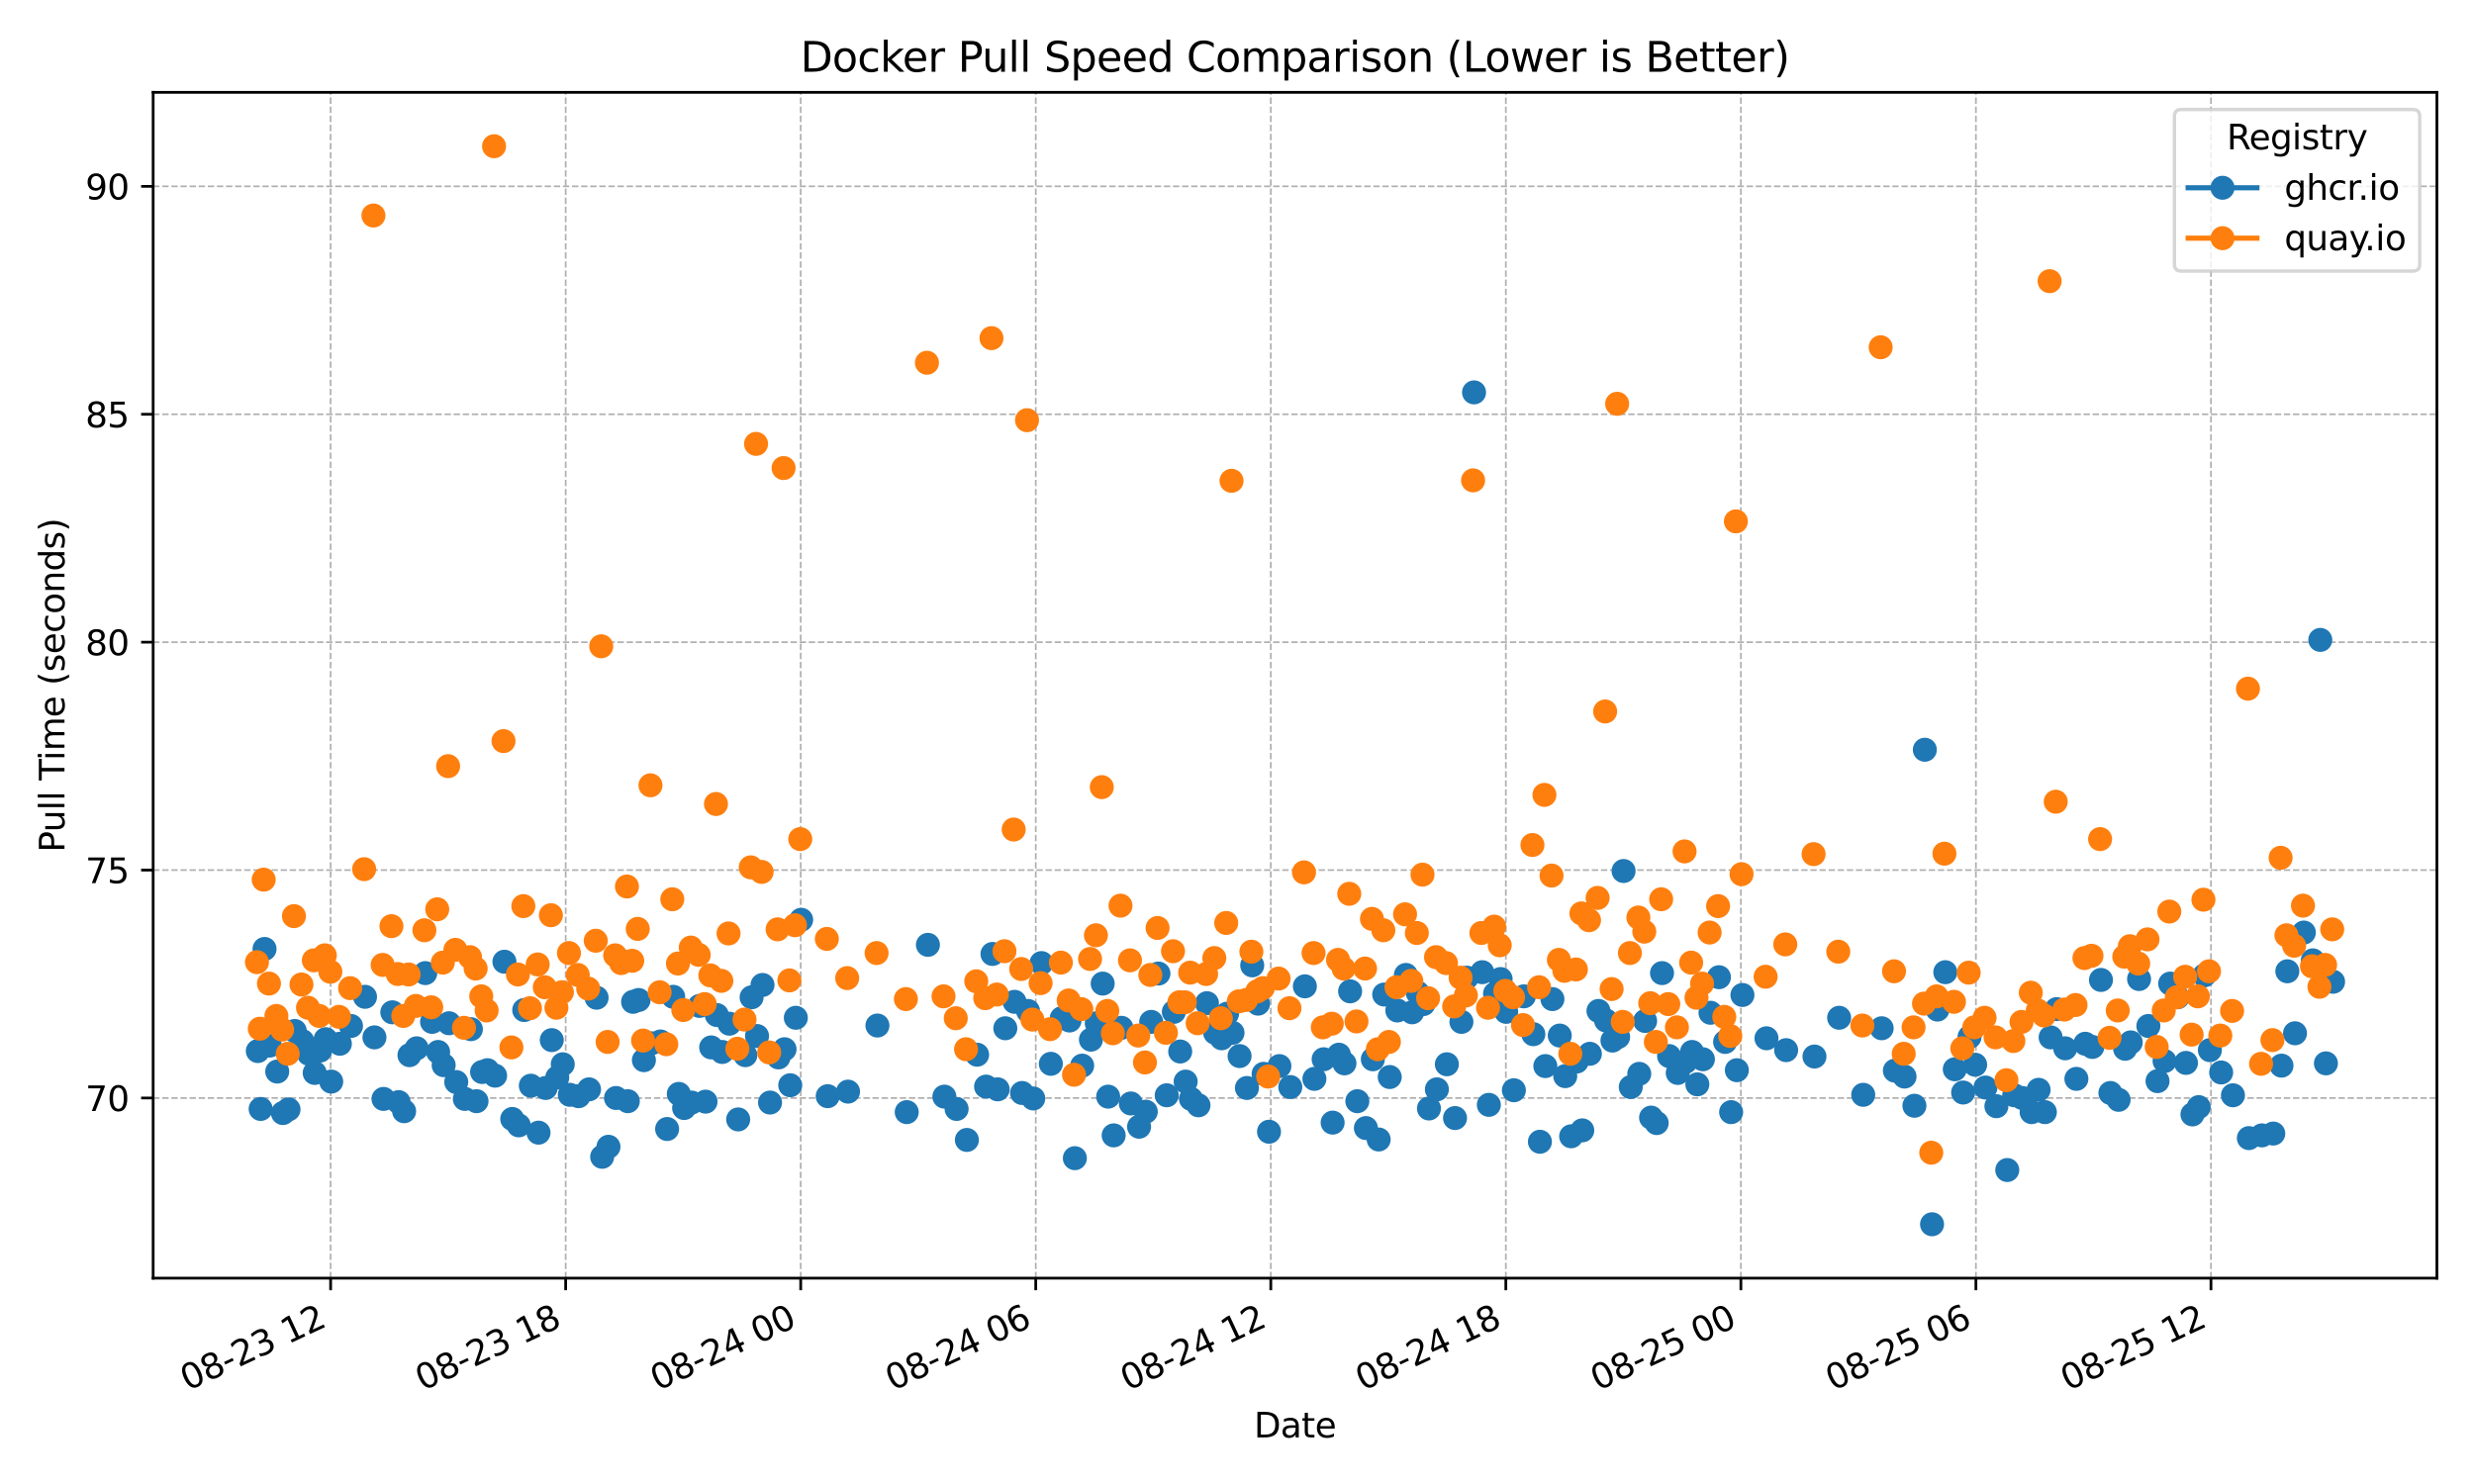 <?xml version="1.0" encoding="utf-8" standalone="no"?>
<!DOCTYPE svg PUBLIC "-//W3C//DTD SVG 1.1//EN"
  "http://www.w3.org/Graphics/SVG/1.1/DTD/svg11.dtd">
<svg xmlns:xlink="http://www.w3.org/1999/xlink" width="720pt" height="432pt" viewBox="0 0 720 432" xmlns="http://www.w3.org/2000/svg" version="1.1">
 <defs>
  <style type="text/css">*{stroke-linejoin: round; stroke-linecap: butt}</style>
 </defs>
 <g id="figure_1">
  <g id="patch_1">
   <path d="M 0 432 
L 720 432 
L 720 0 
L 0 0 
z
" style="fill: #ffffff"/>
  </g>
  <g id="axes_1">
   <g id="patch_2">
    <path d="M 44.57 372.081 
L 709.2 372.081 
L 709.2 26.88 
L 44.57 26.88 
z
" style="fill: #ffffff"/>
   </g>
   <g id="matplotlib.axis_1">
    <g id="xtick_1">
     <g id="line2d_1">
      <path d="M 96.22 372.081 
L 96.22 26.88 
" clip-path="url(#p709cced4ce)" style="fill: none; stroke-dasharray: 1.85,0.8; stroke-dashoffset: 0; stroke: #b0b0b0; stroke-width: 0.5"/>
     </g>
     <g id="line2d_2">
      <defs>
       <path id="m948b004daa" d="M 0 0 
L 0 3.5 
" style="stroke: #000000; stroke-width: 0.8"/>
      </defs>
      <g>
       <use xlink:href="#m948b004daa" x="96.22" y="372.081" style="stroke: #000000; stroke-width: 0.8"/>
      </g>
     </g>
     <g id="text_1">
      <!-- 08-23 12 -->
      <g transform="translate(54.593 404.969) rotate(-25) scale(0.1 -0.1)">
       <defs>
        <path id="DejaVuSans-30" d="M 2034 4250 
Q 1547 4250 1301 3770 
Q 1056 3291 1056 2328 
Q 1056 1369 1301 889 
Q 1547 409 2034 409 
Q 2525 409 2770 889 
Q 3016 1369 3016 2328 
Q 3016 3291 2770 3770 
Q 2525 4250 2034 4250 
z
M 2034 4750 
Q 2819 4750 3233 4129 
Q 3647 3509 3647 2328 
Q 3647 1150 3233 529 
Q 2819 -91 2034 -91 
Q 1250 -91 836 529 
Q 422 1150 422 2328 
Q 422 3509 836 4129 
Q 1250 4750 2034 4750 
z
" transform="scale(0.016)"/>
        <path id="DejaVuSans-38" d="M 2034 2216 
Q 1584 2216 1326 1975 
Q 1069 1734 1069 1313 
Q 1069 891 1326 650 
Q 1584 409 2034 409 
Q 2484 409 2743 651 
Q 3003 894 3003 1313 
Q 3003 1734 2745 1975 
Q 2488 2216 2034 2216 
z
M 1403 2484 
Q 997 2584 770 2862 
Q 544 3141 544 3541 
Q 544 4100 942 4425 
Q 1341 4750 2034 4750 
Q 2731 4750 3128 4425 
Q 3525 4100 3525 3541 
Q 3525 3141 3298 2862 
Q 3072 2584 2669 2484 
Q 3125 2378 3379 2068 
Q 3634 1759 3634 1313 
Q 3634 634 3220 271 
Q 2806 -91 2034 -91 
Q 1263 -91 848 271 
Q 434 634 434 1313 
Q 434 1759 690 2068 
Q 947 2378 1403 2484 
z
M 1172 3481 
Q 1172 3119 1398 2916 
Q 1625 2713 2034 2713 
Q 2441 2713 2670 2916 
Q 2900 3119 2900 3481 
Q 2900 3844 2670 4047 
Q 2441 4250 2034 4250 
Q 1625 4250 1398 4047 
Q 1172 3844 1172 3481 
z
" transform="scale(0.016)"/>
        <path id="DejaVuSans-2d" d="M 313 2009 
L 1997 2009 
L 1997 1497 
L 313 1497 
L 313 2009 
z
" transform="scale(0.016)"/>
        <path id="DejaVuSans-32" d="M 1228 531 
L 3431 531 
L 3431 0 
L 469 0 
L 469 531 
Q 828 903 1448 1529 
Q 2069 2156 2228 2338 
Q 2531 2678 2651 2914 
Q 2772 3150 2772 3378 
Q 2772 3750 2511 3984 
Q 2250 4219 1831 4219 
Q 1534 4219 1204 4116 
Q 875 4013 500 3803 
L 500 4441 
Q 881 4594 1212 4672 
Q 1544 4750 1819 4750 
Q 2544 4750 2975 4387 
Q 3406 4025 3406 3419 
Q 3406 3131 3298 2873 
Q 3191 2616 2906 2266 
Q 2828 2175 2409 1742 
Q 1991 1309 1228 531 
z
" transform="scale(0.016)"/>
        <path id="DejaVuSans-33" d="M 2597 2516 
Q 3050 2419 3304 2112 
Q 3559 1806 3559 1356 
Q 3559 666 3084 287 
Q 2609 -91 1734 -91 
Q 1441 -91 1130 -33 
Q 819 25 488 141 
L 488 750 
Q 750 597 1062 519 
Q 1375 441 1716 441 
Q 2309 441 2620 675 
Q 2931 909 2931 1356 
Q 2931 1769 2642 2001 
Q 2353 2234 1838 2234 
L 1294 2234 
L 1294 2753 
L 1863 2753 
Q 2328 2753 2575 2939 
Q 2822 3125 2822 3475 
Q 2822 3834 2567 4026 
Q 2313 4219 1838 4219 
Q 1578 4219 1281 4162 
Q 984 4106 628 3988 
L 628 4550 
Q 988 4650 1302 4700 
Q 1616 4750 1894 4750 
Q 2613 4750 3031 4423 
Q 3450 4097 3450 3541 
Q 3450 3153 3228 2886 
Q 3006 2619 2597 2516 
z
" transform="scale(0.016)"/>
        <path id="DejaVuSans-20" transform="scale(0.016)"/>
        <path id="DejaVuSans-31" d="M 794 531 
L 1825 531 
L 1825 4091 
L 703 3866 
L 703 4441 
L 1819 4666 
L 2450 4666 
L 2450 531 
L 3481 531 
L 3481 0 
L 794 0 
L 794 531 
z
" transform="scale(0.016)"/>
       </defs>
       <use xlink:href="#DejaVuSans-30"/>
       <use xlink:href="#DejaVuSans-38" transform="translate(63.623 0)"/>
       <use xlink:href="#DejaVuSans-2d" transform="translate(127.246 0)"/>
       <use xlink:href="#DejaVuSans-32" transform="translate(163.33 0)"/>
       <use xlink:href="#DejaVuSans-33" transform="translate(226.953 0)"/>
       <use xlink:href="#DejaVuSans-20" transform="translate(290.576 0)"/>
       <use xlink:href="#DejaVuSans-31" transform="translate(322.363 0)"/>
       <use xlink:href="#DejaVuSans-32" transform="translate(385.986 0)"/>
      </g>
     </g>
    </g>
    <g id="xtick_2">
     <g id="line2d_3">
      <path d="M 164.623 372.081 
L 164.623 26.88 
" clip-path="url(#p709cced4ce)" style="fill: none; stroke-dasharray: 1.85,0.8; stroke-dashoffset: 0; stroke: #b0b0b0; stroke-width: 0.5"/>
     </g>
     <g id="line2d_4">
      <g>
       <use xlink:href="#m948b004daa" x="164.623" y="372.081" style="stroke: #000000; stroke-width: 0.8"/>
      </g>
     </g>
     <g id="text_2">
      <!-- 08-23 18 -->
      <g transform="translate(122.996 404.969) rotate(-25) scale(0.1 -0.1)">
       <use xlink:href="#DejaVuSans-30"/>
       <use xlink:href="#DejaVuSans-38" transform="translate(63.623 0)"/>
       <use xlink:href="#DejaVuSans-2d" transform="translate(127.246 0)"/>
       <use xlink:href="#DejaVuSans-32" transform="translate(163.33 0)"/>
       <use xlink:href="#DejaVuSans-33" transform="translate(226.953 0)"/>
       <use xlink:href="#DejaVuSans-20" transform="translate(290.576 0)"/>
       <use xlink:href="#DejaVuSans-31" transform="translate(322.363 0)"/>
       <use xlink:href="#DejaVuSans-38" transform="translate(385.986 0)"/>
      </g>
     </g>
    </g>
    <g id="xtick_3">
     <g id="line2d_5">
      <path d="M 233.027 372.081 
L 233.027 26.88 
" clip-path="url(#p709cced4ce)" style="fill: none; stroke-dasharray: 1.85,0.8; stroke-dashoffset: 0; stroke: #b0b0b0; stroke-width: 0.5"/>
     </g>
     <g id="line2d_6">
      <g>
       <use xlink:href="#m948b004daa" x="233.027" y="372.081" style="stroke: #000000; stroke-width: 0.8"/>
      </g>
     </g>
     <g id="text_3">
      <!-- 08-24 00 -->
      <g transform="translate(191.4 404.969) rotate(-25) scale(0.1 -0.1)">
       <defs>
        <path id="DejaVuSans-34" d="M 2419 4116 
L 825 1625 
L 2419 1625 
L 2419 4116 
z
M 2253 4666 
L 3047 4666 
L 3047 1625 
L 3713 1625 
L 3713 1100 
L 3047 1100 
L 3047 0 
L 2419 0 
L 2419 1100 
L 313 1100 
L 313 1709 
L 2253 4666 
z
" transform="scale(0.016)"/>
       </defs>
       <use xlink:href="#DejaVuSans-30"/>
       <use xlink:href="#DejaVuSans-38" transform="translate(63.623 0)"/>
       <use xlink:href="#DejaVuSans-2d" transform="translate(127.246 0)"/>
       <use xlink:href="#DejaVuSans-32" transform="translate(163.33 0)"/>
       <use xlink:href="#DejaVuSans-34" transform="translate(226.953 0)"/>
       <use xlink:href="#DejaVuSans-20" transform="translate(290.576 0)"/>
       <use xlink:href="#DejaVuSans-30" transform="translate(322.363 0)"/>
       <use xlink:href="#DejaVuSans-30" transform="translate(385.986 0)"/>
      </g>
     </g>
    </g>
    <g id="xtick_4">
     <g id="line2d_7">
      <path d="M 301.431 372.081 
L 301.431 26.88 
" clip-path="url(#p709cced4ce)" style="fill: none; stroke-dasharray: 1.85,0.8; stroke-dashoffset: 0; stroke: #b0b0b0; stroke-width: 0.5"/>
     </g>
     <g id="line2d_8">
      <g>
       <use xlink:href="#m948b004daa" x="301.431" y="372.081" style="stroke: #000000; stroke-width: 0.8"/>
      </g>
     </g>
     <g id="text_4">
      <!-- 08-24 06 -->
      <g transform="translate(259.803 404.969) rotate(-25) scale(0.1 -0.1)">
       <defs>
        <path id="DejaVuSans-36" d="M 2113 2584 
Q 1688 2584 1439 2293 
Q 1191 2003 1191 1497 
Q 1191 994 1439 701 
Q 1688 409 2113 409 
Q 2538 409 2786 701 
Q 3034 994 3034 1497 
Q 3034 2003 2786 2293 
Q 2538 2584 2113 2584 
z
M 3366 4563 
L 3366 3988 
Q 3128 4100 2886 4159 
Q 2644 4219 2406 4219 
Q 1781 4219 1451 3797 
Q 1122 3375 1075 2522 
Q 1259 2794 1537 2939 
Q 1816 3084 2150 3084 
Q 2853 3084 3261 2657 
Q 3669 2231 3669 1497 
Q 3669 778 3244 343 
Q 2819 -91 2113 -91 
Q 1303 -91 875 529 
Q 447 1150 447 2328 
Q 447 3434 972 4092 
Q 1497 4750 2381 4750 
Q 2619 4750 2861 4703 
Q 3103 4656 3366 4563 
z
" transform="scale(0.016)"/>
       </defs>
       <use xlink:href="#DejaVuSans-30"/>
       <use xlink:href="#DejaVuSans-38" transform="translate(63.623 0)"/>
       <use xlink:href="#DejaVuSans-2d" transform="translate(127.246 0)"/>
       <use xlink:href="#DejaVuSans-32" transform="translate(163.33 0)"/>
       <use xlink:href="#DejaVuSans-34" transform="translate(226.953 0)"/>
       <use xlink:href="#DejaVuSans-20" transform="translate(290.576 0)"/>
       <use xlink:href="#DejaVuSans-30" transform="translate(322.363 0)"/>
       <use xlink:href="#DejaVuSans-36" transform="translate(385.986 0)"/>
      </g>
     </g>
    </g>
    <g id="xtick_5">
     <g id="line2d_9">
      <path d="M 369.834 372.081 
L 369.834 26.88 
" clip-path="url(#p709cced4ce)" style="fill: none; stroke-dasharray: 1.85,0.8; stroke-dashoffset: 0; stroke: #b0b0b0; stroke-width: 0.5"/>
     </g>
     <g id="line2d_10">
      <g>
       <use xlink:href="#m948b004daa" x="369.834" y="372.081" style="stroke: #000000; stroke-width: 0.8"/>
      </g>
     </g>
     <g id="text_5">
      <!-- 08-24 12 -->
      <g transform="translate(328.207 404.969) rotate(-25) scale(0.1 -0.1)">
       <use xlink:href="#DejaVuSans-30"/>
       <use xlink:href="#DejaVuSans-38" transform="translate(63.623 0)"/>
       <use xlink:href="#DejaVuSans-2d" transform="translate(127.246 0)"/>
       <use xlink:href="#DejaVuSans-32" transform="translate(163.33 0)"/>
       <use xlink:href="#DejaVuSans-34" transform="translate(226.953 0)"/>
       <use xlink:href="#DejaVuSans-20" transform="translate(290.576 0)"/>
       <use xlink:href="#DejaVuSans-31" transform="translate(322.363 0)"/>
       <use xlink:href="#DejaVuSans-32" transform="translate(385.986 0)"/>
      </g>
     </g>
    </g>
    <g id="xtick_6">
     <g id="line2d_11">
      <path d="M 438.238 372.081 
L 438.238 26.88 
" clip-path="url(#p709cced4ce)" style="fill: none; stroke-dasharray: 1.85,0.8; stroke-dashoffset: 0; stroke: #b0b0b0; stroke-width: 0.5"/>
     </g>
     <g id="line2d_12">
      <g>
       <use xlink:href="#m948b004daa" x="438.238" y="372.081" style="stroke: #000000; stroke-width: 0.8"/>
      </g>
     </g>
     <g id="text_6">
      <!-- 08-24 18 -->
      <g transform="translate(396.61 404.969) rotate(-25) scale(0.1 -0.1)">
       <use xlink:href="#DejaVuSans-30"/>
       <use xlink:href="#DejaVuSans-38" transform="translate(63.623 0)"/>
       <use xlink:href="#DejaVuSans-2d" transform="translate(127.246 0)"/>
       <use xlink:href="#DejaVuSans-32" transform="translate(163.33 0)"/>
       <use xlink:href="#DejaVuSans-34" transform="translate(226.953 0)"/>
       <use xlink:href="#DejaVuSans-20" transform="translate(290.576 0)"/>
       <use xlink:href="#DejaVuSans-31" transform="translate(322.363 0)"/>
       <use xlink:href="#DejaVuSans-38" transform="translate(385.986 0)"/>
      </g>
     </g>
    </g>
    <g id="xtick_7">
     <g id="line2d_13">
      <path d="M 506.641 372.081 
L 506.641 26.88 
" clip-path="url(#p709cced4ce)" style="fill: none; stroke-dasharray: 1.85,0.8; stroke-dashoffset: 0; stroke: #b0b0b0; stroke-width: 0.5"/>
     </g>
     <g id="line2d_14">
      <g>
       <use xlink:href="#m948b004daa" x="506.641" y="372.081" style="stroke: #000000; stroke-width: 0.8"/>
      </g>
     </g>
     <g id="text_7">
      <!-- 08-25 00 -->
      <g transform="translate(465.014 404.969) rotate(-25) scale(0.1 -0.1)">
       <defs>
        <path id="DejaVuSans-35" d="M 691 4666 
L 3169 4666 
L 3169 4134 
L 1269 4134 
L 1269 2991 
Q 1406 3038 1543 3061 
Q 1681 3084 1819 3084 
Q 2600 3084 3056 2656 
Q 3513 2228 3513 1497 
Q 3513 744 3044 326 
Q 2575 -91 1722 -91 
Q 1428 -91 1123 -41 
Q 819 9 494 109 
L 494 744 
Q 775 591 1075 516 
Q 1375 441 1709 441 
Q 2250 441 2565 725 
Q 2881 1009 2881 1497 
Q 2881 1984 2565 2268 
Q 2250 2553 1709 2553 
Q 1456 2553 1204 2497 
Q 953 2441 691 2322 
L 691 4666 
z
" transform="scale(0.016)"/>
       </defs>
       <use xlink:href="#DejaVuSans-30"/>
       <use xlink:href="#DejaVuSans-38" transform="translate(63.623 0)"/>
       <use xlink:href="#DejaVuSans-2d" transform="translate(127.246 0)"/>
       <use xlink:href="#DejaVuSans-32" transform="translate(163.33 0)"/>
       <use xlink:href="#DejaVuSans-35" transform="translate(226.953 0)"/>
       <use xlink:href="#DejaVuSans-20" transform="translate(290.576 0)"/>
       <use xlink:href="#DejaVuSans-30" transform="translate(322.363 0)"/>
       <use xlink:href="#DejaVuSans-30" transform="translate(385.986 0)"/>
      </g>
     </g>
    </g>
    <g id="xtick_8">
     <g id="line2d_15">
      <path d="M 575.045 372.081 
L 575.045 26.88 
" clip-path="url(#p709cced4ce)" style="fill: none; stroke-dasharray: 1.85,0.8; stroke-dashoffset: 0; stroke: #b0b0b0; stroke-width: 0.5"/>
     </g>
     <g id="line2d_16">
      <g>
       <use xlink:href="#m948b004daa" x="575.045" y="372.081" style="stroke: #000000; stroke-width: 0.8"/>
      </g>
     </g>
     <g id="text_8">
      <!-- 08-25 06 -->
      <g transform="translate(533.417 404.969) rotate(-25) scale(0.1 -0.1)">
       <use xlink:href="#DejaVuSans-30"/>
       <use xlink:href="#DejaVuSans-38" transform="translate(63.623 0)"/>
       <use xlink:href="#DejaVuSans-2d" transform="translate(127.246 0)"/>
       <use xlink:href="#DejaVuSans-32" transform="translate(163.33 0)"/>
       <use xlink:href="#DejaVuSans-35" transform="translate(226.953 0)"/>
       <use xlink:href="#DejaVuSans-20" transform="translate(290.576 0)"/>
       <use xlink:href="#DejaVuSans-30" transform="translate(322.363 0)"/>
       <use xlink:href="#DejaVuSans-36" transform="translate(385.986 0)"/>
      </g>
     </g>
    </g>
    <g id="xtick_9">
     <g id="line2d_17">
      <path d="M 643.448 372.081 
L 643.448 26.88 
" clip-path="url(#p709cced4ce)" style="fill: none; stroke-dasharray: 1.85,0.8; stroke-dashoffset: 0; stroke: #b0b0b0; stroke-width: 0.5"/>
     </g>
     <g id="line2d_18">
      <g>
       <use xlink:href="#m948b004daa" x="643.448" y="372.081" style="stroke: #000000; stroke-width: 0.8"/>
      </g>
     </g>
     <g id="text_9">
      <!-- 08-25 12 -->
      <g transform="translate(601.821 404.969) rotate(-25) scale(0.1 -0.1)">
       <use xlink:href="#DejaVuSans-30"/>
       <use xlink:href="#DejaVuSans-38" transform="translate(63.623 0)"/>
       <use xlink:href="#DejaVuSans-2d" transform="translate(127.246 0)"/>
       <use xlink:href="#DejaVuSans-32" transform="translate(163.33 0)"/>
       <use xlink:href="#DejaVuSans-35" transform="translate(226.953 0)"/>
       <use xlink:href="#DejaVuSans-20" transform="translate(290.576 0)"/>
       <use xlink:href="#DejaVuSans-31" transform="translate(322.363 0)"/>
       <use xlink:href="#DejaVuSans-32" transform="translate(385.986 0)"/>
      </g>
     </g>
    </g>
    <g id="text_10">
     <!-- Date -->
     <g transform="translate(364.934 418.452) scale(0.1 -0.1)">
      <defs>
       <path id="DejaVuSans-44" d="M 1259 4147 
L 1259 519 
L 2022 519 
Q 2988 519 3436 956 
Q 3884 1394 3884 2338 
Q 3884 3275 3436 3711 
Q 2988 4147 2022 4147 
L 1259 4147 
z
M 628 4666 
L 1925 4666 
Q 3281 4666 3915 4102 
Q 4550 3538 4550 2338 
Q 4550 1131 3912 565 
Q 3275 0 1925 0 
L 628 0 
L 628 4666 
z
" transform="scale(0.016)"/>
       <path id="DejaVuSans-61" d="M 2194 1759 
Q 1497 1759 1228 1600 
Q 959 1441 959 1056 
Q 959 750 1161 570 
Q 1363 391 1709 391 
Q 2188 391 2477 730 
Q 2766 1069 2766 1631 
L 2766 1759 
L 2194 1759 
z
M 3341 1997 
L 3341 0 
L 2766 0 
L 2766 531 
Q 2569 213 2275 61 
Q 1981 -91 1556 -91 
Q 1019 -91 701 211 
Q 384 513 384 1019 
Q 384 1609 779 1909 
Q 1175 2209 1959 2209 
L 2766 2209 
L 2766 2266 
Q 2766 2663 2505 2880 
Q 2244 3097 1772 3097 
Q 1472 3097 1187 3025 
Q 903 2953 641 2809 
L 641 3341 
Q 956 3463 1253 3523 
Q 1550 3584 1831 3584 
Q 2591 3584 2966 3190 
Q 3341 2797 3341 1997 
z
" transform="scale(0.016)"/>
       <path id="DejaVuSans-74" d="M 1172 4494 
L 1172 3500 
L 2356 3500 
L 2356 3053 
L 1172 3053 
L 1172 1153 
Q 1172 725 1289 603 
Q 1406 481 1766 481 
L 2356 481 
L 2356 0 
L 1766 0 
Q 1100 0 847 248 
Q 594 497 594 1153 
L 594 3053 
L 172 3053 
L 172 3500 
L 594 3500 
L 594 4494 
L 1172 4494 
z
" transform="scale(0.016)"/>
       <path id="DejaVuSans-65" d="M 3597 1894 
L 3597 1613 
L 953 1613 
Q 991 1019 1311 708 
Q 1631 397 2203 397 
Q 2534 397 2845 478 
Q 3156 559 3463 722 
L 3463 178 
Q 3153 47 2828 -22 
Q 2503 -91 2169 -91 
Q 1331 -91 842 396 
Q 353 884 353 1716 
Q 353 2575 817 3079 
Q 1281 3584 2069 3584 
Q 2775 3584 3186 3129 
Q 3597 2675 3597 1894 
z
M 3022 2063 
Q 3016 2534 2758 2815 
Q 2500 3097 2075 3097 
Q 1594 3097 1305 2825 
Q 1016 2553 972 2059 
L 3022 2063 
z
" transform="scale(0.016)"/>
      </defs>
      <use xlink:href="#DejaVuSans-44"/>
      <use xlink:href="#DejaVuSans-61" transform="translate(77.002 0)"/>
      <use xlink:href="#DejaVuSans-74" transform="translate(138.281 0)"/>
      <use xlink:href="#DejaVuSans-65" transform="translate(177.49 0)"/>
     </g>
    </g>
   </g>
   <g id="matplotlib.axis_2">
    <g id="ytick_1">
     <g id="line2d_19">
      <path d="M 44.57 319.634 
L 709.2 319.634 
" clip-path="url(#p709cced4ce)" style="fill: none; stroke-dasharray: 1.85,0.8; stroke-dashoffset: 0; stroke: #b0b0b0; stroke-width: 0.5"/>
     </g>
     <g id="line2d_20">
      <defs>
       <path id="m1011ca975d" d="M 0 0 
L -3.5 0 
" style="stroke: #000000; stroke-width: 0.8"/>
      </defs>
      <g>
       <use xlink:href="#m1011ca975d" x="44.57" y="319.634" style="stroke: #000000; stroke-width: 0.8"/>
      </g>
     </g>
     <g id="text_11">
      <!-- 70 -->
      <g transform="translate(24.845 323.433) scale(0.1 -0.1)">
       <defs>
        <path id="DejaVuSans-37" d="M 525 4666 
L 3525 4666 
L 3525 4397 
L 1831 0 
L 1172 0 
L 2766 4134 
L 525 4134 
L 525 4666 
z
" transform="scale(0.016)"/>
       </defs>
       <use xlink:href="#DejaVuSans-37"/>
       <use xlink:href="#DejaVuSans-30" transform="translate(63.623 0)"/>
      </g>
     </g>
    </g>
    <g id="ytick_2">
     <g id="line2d_21">
      <path d="M 44.57 253.287 
L 709.2 253.287 
" clip-path="url(#p709cced4ce)" style="fill: none; stroke-dasharray: 1.85,0.8; stroke-dashoffset: 0; stroke: #b0b0b0; stroke-width: 0.5"/>
     </g>
     <g id="line2d_22">
      <g>
       <use xlink:href="#m1011ca975d" x="44.57" y="253.287" style="stroke: #000000; stroke-width: 0.8"/>
      </g>
     </g>
     <g id="text_12">
      <!-- 75 -->
      <g transform="translate(24.845 257.087) scale(0.1 -0.1)">
       <use xlink:href="#DejaVuSans-37"/>
       <use xlink:href="#DejaVuSans-35" transform="translate(63.623 0)"/>
      </g>
     </g>
    </g>
    <g id="ytick_3">
     <g id="line2d_23">
      <path d="M 44.57 186.941 
L 709.2 186.941 
" clip-path="url(#p709cced4ce)" style="fill: none; stroke-dasharray: 1.85,0.8; stroke-dashoffset: 0; stroke: #b0b0b0; stroke-width: 0.5"/>
     </g>
     <g id="line2d_24">
      <g>
       <use xlink:href="#m1011ca975d" x="44.57" y="186.941" style="stroke: #000000; stroke-width: 0.8"/>
      </g>
     </g>
     <g id="text_13">
      <!-- 80 -->
      <g transform="translate(24.845 190.74) scale(0.1 -0.1)">
       <use xlink:href="#DejaVuSans-38"/>
       <use xlink:href="#DejaVuSans-30" transform="translate(63.623 0)"/>
      </g>
     </g>
    </g>
    <g id="ytick_4">
     <g id="line2d_25">
      <path d="M 44.57 120.594 
L 709.2 120.594 
" clip-path="url(#p709cced4ce)" style="fill: none; stroke-dasharray: 1.85,0.8; stroke-dashoffset: 0; stroke: #b0b0b0; stroke-width: 0.5"/>
     </g>
     <g id="line2d_26">
      <g>
       <use xlink:href="#m1011ca975d" x="44.57" y="120.594" style="stroke: #000000; stroke-width: 0.8"/>
      </g>
     </g>
     <g id="text_14">
      <!-- 85 -->
      <g transform="translate(24.845 124.394) scale(0.1 -0.1)">
       <use xlink:href="#DejaVuSans-38"/>
       <use xlink:href="#DejaVuSans-35" transform="translate(63.623 0)"/>
      </g>
     </g>
    </g>
    <g id="ytick_5">
     <g id="line2d_27">
      <path d="M 44.57 54.248 
L 709.2 54.248 
" clip-path="url(#p709cced4ce)" style="fill: none; stroke-dasharray: 1.85,0.8; stroke-dashoffset: 0; stroke: #b0b0b0; stroke-width: 0.5"/>
     </g>
     <g id="line2d_28">
      <g>
       <use xlink:href="#m1011ca975d" x="44.57" y="54.248" style="stroke: #000000; stroke-width: 0.8"/>
      </g>
     </g>
     <g id="text_15">
      <!-- 90 -->
      <g transform="translate(24.845 58.047) scale(0.1 -0.1)">
       <defs>
        <path id="DejaVuSans-39" d="M 703 97 
L 703 672 
Q 941 559 1184 500 
Q 1428 441 1663 441 
Q 2288 441 2617 861 
Q 2947 1281 2994 2138 
Q 2813 1869 2534 1725 
Q 2256 1581 1919 1581 
Q 1219 1581 811 2004 
Q 403 2428 403 3163 
Q 403 3881 828 4315 
Q 1253 4750 1959 4750 
Q 2769 4750 3195 4129 
Q 3622 3509 3622 2328 
Q 3622 1225 3098 567 
Q 2575 -91 1691 -91 
Q 1453 -91 1209 -44 
Q 966 3 703 97 
z
M 1959 2075 
Q 2384 2075 2632 2365 
Q 2881 2656 2881 3163 
Q 2881 3666 2632 3958 
Q 2384 4250 1959 4250 
Q 1534 4250 1286 3958 
Q 1038 3666 1038 3163 
Q 1038 2656 1286 2365 
Q 1534 2075 1959 2075 
z
" transform="scale(0.016)"/>
       </defs>
       <use xlink:href="#DejaVuSans-39"/>
       <use xlink:href="#DejaVuSans-30" transform="translate(63.623 0)"/>
      </g>
     </g>
    </g>
    <g id="text_16">
     <!-- Pull Time (seconds) -->
     <g transform="translate(18.765 248.105) rotate(-90) scale(0.1 -0.1)">
      <defs>
       <path id="DejaVuSans-50" d="M 1259 4147 
L 1259 2394 
L 2053 2394 
Q 2494 2394 2734 2622 
Q 2975 2850 2975 3272 
Q 2975 3691 2734 3919 
Q 2494 4147 2053 4147 
L 1259 4147 
z
M 628 4666 
L 2053 4666 
Q 2838 4666 3239 4311 
Q 3641 3956 3641 3272 
Q 3641 2581 3239 2228 
Q 2838 1875 2053 1875 
L 1259 1875 
L 1259 0 
L 628 0 
L 628 4666 
z
" transform="scale(0.016)"/>
       <path id="DejaVuSans-75" d="M 544 1381 
L 544 3500 
L 1119 3500 
L 1119 1403 
Q 1119 906 1312 657 
Q 1506 409 1894 409 
Q 2359 409 2629 706 
Q 2900 1003 2900 1516 
L 2900 3500 
L 3475 3500 
L 3475 0 
L 2900 0 
L 2900 538 
Q 2691 219 2414 64 
Q 2138 -91 1772 -91 
Q 1169 -91 856 284 
Q 544 659 544 1381 
z
M 1991 3584 
L 1991 3584 
z
" transform="scale(0.016)"/>
       <path id="DejaVuSans-6c" d="M 603 4863 
L 1178 4863 
L 1178 0 
L 603 0 
L 603 4863 
z
" transform="scale(0.016)"/>
       <path id="DejaVuSans-54" d="M -19 4666 
L 3928 4666 
L 3928 4134 
L 2272 4134 
L 2272 0 
L 1638 0 
L 1638 4134 
L -19 4134 
L -19 4666 
z
" transform="scale(0.016)"/>
       <path id="DejaVuSans-69" d="M 603 3500 
L 1178 3500 
L 1178 0 
L 603 0 
L 603 3500 
z
M 603 4863 
L 1178 4863 
L 1178 4134 
L 603 4134 
L 603 4863 
z
" transform="scale(0.016)"/>
       <path id="DejaVuSans-6d" d="M 3328 2828 
Q 3544 3216 3844 3400 
Q 4144 3584 4550 3584 
Q 5097 3584 5394 3201 
Q 5691 2819 5691 2113 
L 5691 0 
L 5113 0 
L 5113 2094 
Q 5113 2597 4934 2840 
Q 4756 3084 4391 3084 
Q 3944 3084 3684 2787 
Q 3425 2491 3425 1978 
L 3425 0 
L 2847 0 
L 2847 2094 
Q 2847 2600 2669 2842 
Q 2491 3084 2119 3084 
Q 1678 3084 1418 2786 
Q 1159 2488 1159 1978 
L 1159 0 
L 581 0 
L 581 3500 
L 1159 3500 
L 1159 2956 
Q 1356 3278 1631 3431 
Q 1906 3584 2284 3584 
Q 2666 3584 2933 3390 
Q 3200 3197 3328 2828 
z
" transform="scale(0.016)"/>
       <path id="DejaVuSans-28" d="M 1984 4856 
Q 1566 4138 1362 3434 
Q 1159 2731 1159 2009 
Q 1159 1288 1364 580 
Q 1569 -128 1984 -844 
L 1484 -844 
Q 1016 -109 783 600 
Q 550 1309 550 2009 
Q 550 2706 781 3412 
Q 1013 4119 1484 4856 
L 1984 4856 
z
" transform="scale(0.016)"/>
       <path id="DejaVuSans-73" d="M 2834 3397 
L 2834 2853 
Q 2591 2978 2328 3040 
Q 2066 3103 1784 3103 
Q 1356 3103 1142 2972 
Q 928 2841 928 2578 
Q 928 2378 1081 2264 
Q 1234 2150 1697 2047 
L 1894 2003 
Q 2506 1872 2764 1633 
Q 3022 1394 3022 966 
Q 3022 478 2636 193 
Q 2250 -91 1575 -91 
Q 1294 -91 989 -36 
Q 684 19 347 128 
L 347 722 
Q 666 556 975 473 
Q 1284 391 1588 391 
Q 1994 391 2212 530 
Q 2431 669 2431 922 
Q 2431 1156 2273 1281 
Q 2116 1406 1581 1522 
L 1381 1569 
Q 847 1681 609 1914 
Q 372 2147 372 2553 
Q 372 3047 722 3315 
Q 1072 3584 1716 3584 
Q 2034 3584 2315 3537 
Q 2597 3491 2834 3397 
z
" transform="scale(0.016)"/>
       <path id="DejaVuSans-63" d="M 3122 3366 
L 3122 2828 
Q 2878 2963 2633 3030 
Q 2388 3097 2138 3097 
Q 1578 3097 1268 2742 
Q 959 2388 959 1747 
Q 959 1106 1268 751 
Q 1578 397 2138 397 
Q 2388 397 2633 464 
Q 2878 531 3122 666 
L 3122 134 
Q 2881 22 2623 -34 
Q 2366 -91 2075 -91 
Q 1284 -91 818 406 
Q 353 903 353 1747 
Q 353 2603 823 3093 
Q 1294 3584 2113 3584 
Q 2378 3584 2631 3529 
Q 2884 3475 3122 3366 
z
" transform="scale(0.016)"/>
       <path id="DejaVuSans-6f" d="M 1959 3097 
Q 1497 3097 1228 2736 
Q 959 2375 959 1747 
Q 959 1119 1226 758 
Q 1494 397 1959 397 
Q 2419 397 2687 759 
Q 2956 1122 2956 1747 
Q 2956 2369 2687 2733 
Q 2419 3097 1959 3097 
z
M 1959 3584 
Q 2709 3584 3137 3096 
Q 3566 2609 3566 1747 
Q 3566 888 3137 398 
Q 2709 -91 1959 -91 
Q 1206 -91 779 398 
Q 353 888 353 1747 
Q 353 2609 779 3096 
Q 1206 3584 1959 3584 
z
" transform="scale(0.016)"/>
       <path id="DejaVuSans-6e" d="M 3513 2113 
L 3513 0 
L 2938 0 
L 2938 2094 
Q 2938 2591 2744 2837 
Q 2550 3084 2163 3084 
Q 1697 3084 1428 2787 
Q 1159 2491 1159 1978 
L 1159 0 
L 581 0 
L 581 3500 
L 1159 3500 
L 1159 2956 
Q 1366 3272 1645 3428 
Q 1925 3584 2291 3584 
Q 2894 3584 3203 3211 
Q 3513 2838 3513 2113 
z
" transform="scale(0.016)"/>
       <path id="DejaVuSans-64" d="M 2906 2969 
L 2906 4863 
L 3481 4863 
L 3481 0 
L 2906 0 
L 2906 525 
Q 2725 213 2448 61 
Q 2172 -91 1784 -91 
Q 1150 -91 751 415 
Q 353 922 353 1747 
Q 353 2572 751 3078 
Q 1150 3584 1784 3584 
Q 2172 3584 2448 3432 
Q 2725 3281 2906 2969 
z
M 947 1747 
Q 947 1113 1208 752 
Q 1469 391 1925 391 
Q 2381 391 2643 752 
Q 2906 1113 2906 1747 
Q 2906 2381 2643 2742 
Q 2381 3103 1925 3103 
Q 1469 3103 1208 2742 
Q 947 2381 947 1747 
z
" transform="scale(0.016)"/>
       <path id="DejaVuSans-29" d="M 513 4856 
L 1013 4856 
Q 1481 4119 1714 3412 
Q 1947 2706 1947 2009 
Q 1947 1309 1714 600 
Q 1481 -109 1013 -844 
L 513 -844 
Q 928 -128 1133 580 
Q 1338 1288 1338 2009 
Q 1338 2731 1133 3434 
Q 928 4138 513 4856 
z
" transform="scale(0.016)"/>
      </defs>
      <use xlink:href="#DejaVuSans-50"/>
      <use xlink:href="#DejaVuSans-75" transform="translate(58.553 0)"/>
      <use xlink:href="#DejaVuSans-6c" transform="translate(121.932 0)"/>
      <use xlink:href="#DejaVuSans-6c" transform="translate(149.715 0)"/>
      <use xlink:href="#DejaVuSans-20" transform="translate(177.498 0)"/>
      <use xlink:href="#DejaVuSans-54" transform="translate(209.285 0)"/>
      <use xlink:href="#DejaVuSans-69" transform="translate(267.244 0)"/>
      <use xlink:href="#DejaVuSans-6d" transform="translate(295.027 0)"/>
      <use xlink:href="#DejaVuSans-65" transform="translate(392.439 0)"/>
      <use xlink:href="#DejaVuSans-20" transform="translate(453.963 0)"/>
      <use xlink:href="#DejaVuSans-28" transform="translate(485.75 0)"/>
      <use xlink:href="#DejaVuSans-73" transform="translate(524.764 0)"/>
      <use xlink:href="#DejaVuSans-65" transform="translate(576.863 0)"/>
      <use xlink:href="#DejaVuSans-63" transform="translate(638.387 0)"/>
      <use xlink:href="#DejaVuSans-6f" transform="translate(693.367 0)"/>
      <use xlink:href="#DejaVuSans-6e" transform="translate(754.549 0)"/>
      <use xlink:href="#DejaVuSans-64" transform="translate(817.928 0)"/>
      <use xlink:href="#DejaVuSans-73" transform="translate(881.404 0)"/>
      <use xlink:href="#DejaVuSans-29" transform="translate(933.504 0)"/>
     </g>
    </g>
   </g>
   <g id="line2d_29">
    <path d="M 678.99 285.797 
" clip-path="url(#p709cced4ce)" style="fill: none; stroke: #1f77b4; stroke-width: 1.5; stroke-linecap: square"/>
    <defs>
     <path id="ma1b2c27379" d="M 0 3 
C 0.796 3 1.559 2.684 2.121 2.121 
C 2.684 1.559 3 0.796 3 0 
C 3 -0.796 2.684 -1.559 2.121 -2.121 
C 1.559 -2.684 0.796 -3 0 -3 
C -0.796 -3 -1.559 -2.684 -2.121 -2.121 
C -2.684 -1.559 -3 -0.796 -3 0 
C -3 0.796 -2.684 1.559 -2.121 2.121 
C -1.559 2.684 -0.796 3 0 3 
z
" style="stroke: #1f77b4"/>
    </defs>
    <g clip-path="url(#p709cced4ce)">
     <use xlink:href="#ma1b2c27379" x="75.031" y="305.966" style="fill: #1f77b4; stroke: #1f77b4"/>
     <use xlink:href="#ma1b2c27379" x="75.854" y="322.818" style="fill: #1f77b4; stroke: #1f77b4"/>
     <use xlink:href="#ma1b2c27379" x="76.994" y="276.243" style="fill: #1f77b4; stroke: #1f77b4"/>
     <use xlink:href="#ma1b2c27379" x="78.52" y="304.374" style="fill: #1f77b4; stroke: #1f77b4"/>
     <use xlink:href="#ma1b2c27379" x="80.68" y="311.938" style="fill: #1f77b4; stroke: #1f77b4"/>
     <use xlink:href="#ma1b2c27379" x="82.34" y="324.013" style="fill: #1f77b4; stroke: #1f77b4"/>
     <use xlink:href="#ma1b2c27379" x="83.971" y="322.951" style="fill: #1f77b4; stroke: #1f77b4"/>
     <use xlink:href="#ma1b2c27379" x="85.798" y="300.128" style="fill: #1f77b4; stroke: #1f77b4"/>
     <use xlink:href="#ma1b2c27379" x="87.98" y="303.047" style="fill: #1f77b4; stroke: #1f77b4"/>
     <use xlink:href="#ma1b2c27379" x="89.88" y="306.763" style="fill: #1f77b4; stroke: #1f77b4"/>
     <use xlink:href="#ma1b2c27379" x="91.587" y="312.336" style="fill: #1f77b4; stroke: #1f77b4"/>
     <use xlink:href="#ma1b2c27379" x="93.161" y="305.834" style="fill: #1f77b4; stroke: #1f77b4"/>
     <use xlink:href="#ma1b2c27379" x="94.782" y="302.516" style="fill: #1f77b4; stroke: #1f77b4"/>
     <use xlink:href="#ma1b2c27379" x="96.394" y="314.857" style="fill: #1f77b4; stroke: #1f77b4"/>
     <use xlink:href="#ma1b2c27379" x="98.909" y="303.843" style="fill: #1f77b4; stroke: #1f77b4"/>
     <use xlink:href="#ma1b2c27379" x="102.151" y="298.668" style="fill: #1f77b4; stroke: #1f77b4"/>
     <use xlink:href="#ma1b2c27379" x="106.23" y="290.176" style="fill: #1f77b4; stroke: #1f77b4"/>
     <use xlink:href="#ma1b2c27379" x="108.976" y="301.986" style="fill: #1f77b4; stroke: #1f77b4"/>
     <use xlink:href="#ma1b2c27379" x="111.608" y="319.899" style="fill: #1f77b4; stroke: #1f77b4"/>
     <use xlink:href="#ma1b2c27379" x="114.173" y="294.688" style="fill: #1f77b4; stroke: #1f77b4"/>
     <use xlink:href="#ma1b2c27379" x="116.009" y="320.828" style="fill: #1f77b4; stroke: #1f77b4"/>
     <use xlink:href="#ma1b2c27379" x="117.609" y="323.482" style="fill: #1f77b4; stroke: #1f77b4"/>
     <use xlink:href="#ma1b2c27379" x="119.164" y="307.161" style="fill: #1f77b4; stroke: #1f77b4"/>
     <use xlink:href="#ma1b2c27379" x="121.266" y="305.17" style="fill: #1f77b4; stroke: #1f77b4"/>
     <use xlink:href="#ma1b2c27379" x="123.765" y="283.276" style="fill: #1f77b4; stroke: #1f77b4"/>
     <use xlink:href="#ma1b2c27379" x="125.747" y="297.474" style="fill: #1f77b4; stroke: #1f77b4"/>
     <use xlink:href="#ma1b2c27379" x="127.502" y="306.232" style="fill: #1f77b4; stroke: #1f77b4"/>
     <use xlink:href="#ma1b2c27379" x="129.12" y="310.08" style="fill: #1f77b4; stroke: #1f77b4"/>
     <use xlink:href="#ma1b2c27379" x="130.675" y="297.872" style="fill: #1f77b4; stroke: #1f77b4"/>
     <use xlink:href="#ma1b2c27379" x="132.778" y="314.99" style="fill: #1f77b4; stroke: #1f77b4"/>
     <use xlink:href="#ma1b2c27379" x="135.28" y="319.899" style="fill: #1f77b4; stroke: #1f77b4"/>
     <use xlink:href="#ma1b2c27379" x="137.04" y="299.597" style="fill: #1f77b4; stroke: #1f77b4"/>
     <use xlink:href="#ma1b2c27379" x="138.681" y="320.563" style="fill: #1f77b4; stroke: #1f77b4"/>
     <use xlink:href="#ma1b2c27379" x="140.302" y="312.07" style="fill: #1f77b4; stroke: #1f77b4"/>
     <use xlink:href="#ma1b2c27379" x="141.87" y="311.54" style="fill: #1f77b4; stroke: #1f77b4"/>
     <use xlink:href="#ma1b2c27379" x="144.09" y="313.132" style="fill: #1f77b4; stroke: #1f77b4"/>
     <use xlink:href="#ma1b2c27379" x="146.801" y="279.959" style="fill: #1f77b4; stroke: #1f77b4"/>
     <use xlink:href="#ma1b2c27379" x="149.077" y="325.738" style="fill: #1f77b4; stroke: #1f77b4"/>
     <use xlink:href="#ma1b2c27379" x="150.971" y="327.595" style="fill: #1f77b4; stroke: #1f77b4"/>
     <use xlink:href="#ma1b2c27379" x="152.561" y="294.024" style="fill: #1f77b4; stroke: #1f77b4"/>
     <use xlink:href="#ma1b2c27379" x="154.483" y="316.051" style="fill: #1f77b4; stroke: #1f77b4"/>
     <use xlink:href="#ma1b2c27379" x="156.725" y="329.718" style="fill: #1f77b4; stroke: #1f77b4"/>
     <use xlink:href="#ma1b2c27379" x="158.796" y="316.715" style="fill: #1f77b4; stroke: #1f77b4"/>
     <use xlink:href="#ma1b2c27379" x="160.579" y="302.782" style="fill: #1f77b4; stroke: #1f77b4"/>
     <use xlink:href="#ma1b2c27379" x="162.179" y="313.663" style="fill: #1f77b4; stroke: #1f77b4"/>
     <use xlink:href="#ma1b2c27379" x="163.778" y="309.815" style="fill: #1f77b4; stroke: #1f77b4"/>
     <use xlink:href="#ma1b2c27379" x="165.833" y="318.705" style="fill: #1f77b4; stroke: #1f77b4"/>
     <use xlink:href="#ma1b2c27379" x="168.389" y="319.103" style="fill: #1f77b4; stroke: #1f77b4"/>
     <use xlink:href="#ma1b2c27379" x="171.423" y="317.113" style="fill: #1f77b4; stroke: #1f77b4"/>
     <use xlink:href="#ma1b2c27379" x="173.627" y="290.441" style="fill: #1f77b4; stroke: #1f77b4"/>
     <use xlink:href="#ma1b2c27379" x="175.245" y="336.751" style="fill: #1f77b4; stroke: #1f77b4"/>
     <use xlink:href="#ma1b2c27379" x="177.079" y="333.832" style="fill: #1f77b4; stroke: #1f77b4"/>
     <use xlink:href="#ma1b2c27379" x="179.28" y="319.634" style="fill: #1f77b4; stroke: #1f77b4"/>
     <use xlink:href="#ma1b2c27379" x="181.012" y="279.826" style="fill: #1f77b4; stroke: #1f77b4"/>
     <use xlink:href="#ma1b2c27379" x="182.709" y="320.563" style="fill: #1f77b4; stroke: #1f77b4"/>
     <use xlink:href="#ma1b2c27379" x="184.242" y="291.636" style="fill: #1f77b4; stroke: #1f77b4"/>
     <use xlink:href="#ma1b2c27379" x="185.851" y="291.105" style="fill: #1f77b4; stroke: #1f77b4"/>
     <use xlink:href="#ma1b2c27379" x="187.393" y="308.62" style="fill: #1f77b4; stroke: #1f77b4"/>
     <use xlink:href="#ma1b2c27379" x="189.569" y="303.711" style="fill: #1f77b4; stroke: #1f77b4"/>
     <use xlink:href="#ma1b2c27379" x="192.222" y="303.18" style="fill: #1f77b4; stroke: #1f77b4"/>
     <use xlink:href="#ma1b2c27379" x="194.148" y="328.657" style="fill: #1f77b4; stroke: #1f77b4"/>
     <use xlink:href="#ma1b2c27379" x="195.912" y="290.176" style="fill: #1f77b4; stroke: #1f77b4"/>
     <use xlink:href="#ma1b2c27379" x="197.549" y="318.44" style="fill: #1f77b4; stroke: #1f77b4"/>
     <use xlink:href="#ma1b2c27379" x="199.101" y="322.553" style="fill: #1f77b4; stroke: #1f77b4"/>
     <use xlink:href="#ma1b2c27379" x="201.283" y="320.961" style="fill: #1f77b4; stroke: #1f77b4"/>
     <use xlink:href="#ma1b2c27379" x="203.585" y="292.83" style="fill: #1f77b4; stroke: #1f77b4"/>
     <use xlink:href="#ma1b2c27379" x="205.333" y="320.695" style="fill: #1f77b4; stroke: #1f77b4"/>
     <use xlink:href="#ma1b2c27379" x="206.973" y="304.905" style="fill: #1f77b4; stroke: #1f77b4"/>
     <use xlink:href="#ma1b2c27379" x="208.623" y="295.484" style="fill: #1f77b4; stroke: #1f77b4"/>
     <use xlink:href="#ma1b2c27379" x="210.181" y="306.232" style="fill: #1f77b4; stroke: #1f77b4"/>
     <use xlink:href="#ma1b2c27379" x="212.275" y="298.005" style="fill: #1f77b4; stroke: #1f77b4"/>
     <use xlink:href="#ma1b2c27379" x="214.83" y="325.87" style="fill: #1f77b4; stroke: #1f77b4"/>
     <use xlink:href="#ma1b2c27379" x="216.92" y="307.161" style="fill: #1f77b4; stroke: #1f77b4"/>
     <use xlink:href="#ma1b2c27379" x="218.741" y="290.309" style="fill: #1f77b4; stroke: #1f77b4"/>
     <use xlink:href="#ma1b2c27379" x="220.318" y="301.588" style="fill: #1f77b4; stroke: #1f77b4"/>
     <use xlink:href="#ma1b2c27379" x="221.911" y="286.726" style="fill: #1f77b4; stroke: #1f77b4"/>
     <use xlink:href="#ma1b2c27379" x="224.103" y="320.961" style="fill: #1f77b4; stroke: #1f77b4"/>
     <use xlink:href="#ma1b2c27379" x="226.554" y="307.824" style="fill: #1f77b4; stroke: #1f77b4"/>
     <use xlink:href="#ma1b2c27379" x="228.327" y="305.436" style="fill: #1f77b4; stroke: #1f77b4"/>
     <use xlink:href="#ma1b2c27379" x="229.98" y="315.918" style="fill: #1f77b4; stroke: #1f77b4"/>
     <use xlink:href="#ma1b2c27379" x="231.605" y="296.28" style="fill: #1f77b4; stroke: #1f77b4"/>
     <use xlink:href="#ma1b2c27379" x="233.157" y="267.751" style="fill: #1f77b4; stroke: #1f77b4"/>
     <use xlink:href="#ma1b2c27379" x="240.884" y="319.103" style="fill: #1f77b4; stroke: #1f77b4"/>
     <use xlink:href="#ma1b2c27379" x="246.803" y="317.776" style="fill: #1f77b4; stroke: #1f77b4"/>
     <use xlink:href="#ma1b2c27379" x="255.356" y="298.536" style="fill: #1f77b4; stroke: #1f77b4"/>
     <use xlink:href="#ma1b2c27379" x="263.881" y="323.747" style="fill: #1f77b4; stroke: #1f77b4"/>
     <use xlink:href="#ma1b2c27379" x="270.05" y="275.049" style="fill: #1f77b4; stroke: #1f77b4"/>
     <use xlink:href="#ma1b2c27379" x="274.839" y="319.236" style="fill: #1f77b4; stroke: #1f77b4"/>
     <use xlink:href="#ma1b2c27379" x="278.398" y="322.818" style="fill: #1f77b4; stroke: #1f77b4"/>
     <use xlink:href="#ma1b2c27379" x="281.388" y="331.842" style="fill: #1f77b4; stroke: #1f77b4"/>
     <use xlink:href="#ma1b2c27379" x="284.364" y="307.028" style="fill: #1f77b4; stroke: #1f77b4"/>
     <use xlink:href="#ma1b2c27379" x="286.977" y="316.316" style="fill: #1f77b4; stroke: #1f77b4"/>
     <use xlink:href="#ma1b2c27379" x="288.839" y="277.703" style="fill: #1f77b4; stroke: #1f77b4"/>
     <use xlink:href="#ma1b2c27379" x="290.347" y="317.113" style="fill: #1f77b4; stroke: #1f77b4"/>
     <use xlink:href="#ma1b2c27379" x="292.573" y="299.332" style="fill: #1f77b4; stroke: #1f77b4"/>
     <use xlink:href="#ma1b2c27379" x="295.265" y="291.636" style="fill: #1f77b4; stroke: #1f77b4"/>
     <use xlink:href="#ma1b2c27379" x="297.45" y="318.174" style="fill: #1f77b4; stroke: #1f77b4"/>
     <use xlink:href="#ma1b2c27379" x="299.179" y="294.289" style="fill: #1f77b4; stroke: #1f77b4"/>
     <use xlink:href="#ma1b2c27379" x="300.705" y="319.767" style="fill: #1f77b4; stroke: #1f77b4"/>
     <use xlink:href="#ma1b2c27379" x="303.096" y="280.357" style="fill: #1f77b4; stroke: #1f77b4"/>
     <use xlink:href="#ma1b2c27379" x="305.823" y="309.682" style="fill: #1f77b4; stroke: #1f77b4"/>
     <use xlink:href="#ma1b2c27379" x="308.99" y="296.413" style="fill: #1f77b4; stroke: #1f77b4"/>
     <use xlink:href="#ma1b2c27379" x="311.257" y="297.076" style="fill: #1f77b4; stroke: #1f77b4"/>
     <use xlink:href="#ma1b2c27379" x="312.812" y="337.149" style="fill: #1f77b4; stroke: #1f77b4"/>
     <use xlink:href="#ma1b2c27379" x="314.937" y="310.213" style="fill: #1f77b4; stroke: #1f77b4"/>
     <use xlink:href="#ma1b2c27379" x="317.49" y="302.649" style="fill: #1f77b4; stroke: #1f77b4"/>
     <use xlink:href="#ma1b2c27379" x="319.193" y="297.872" style="fill: #1f77b4; stroke: #1f77b4"/>
     <use xlink:href="#ma1b2c27379" x="320.91" y="286.328" style="fill: #1f77b4; stroke: #1f77b4"/>
     <use xlink:href="#ma1b2c27379" x="322.506" y="319.236" style="fill: #1f77b4; stroke: #1f77b4"/>
     <use xlink:href="#ma1b2c27379" x="324.108" y="330.515" style="fill: #1f77b4; stroke: #1f77b4"/>
     <use xlink:href="#ma1b2c27379" x="326.353" y="299.199" style="fill: #1f77b4; stroke: #1f77b4"/>
     <use xlink:href="#ma1b2c27379" x="329.102" y="321.226" style="fill: #1f77b4; stroke: #1f77b4"/>
     <use xlink:href="#ma1b2c27379" x="331.503" y="327.993" style="fill: #1f77b4; stroke: #1f77b4"/>
     <use xlink:href="#ma1b2c27379" x="333.454" y="323.615" style="fill: #1f77b4; stroke: #1f77b4"/>
     <use xlink:href="#ma1b2c27379" x="335.027" y="297.474" style="fill: #1f77b4; stroke: #1f77b4"/>
     <use xlink:href="#ma1b2c27379" x="337.133" y="283.409" style="fill: #1f77b4; stroke: #1f77b4"/>
     <use xlink:href="#ma1b2c27379" x="339.553" y="318.838" style="fill: #1f77b4; stroke: #1f77b4"/>
     <use xlink:href="#ma1b2c27379" x="341.627" y="294.555" style="fill: #1f77b4; stroke: #1f77b4"/>
     <use xlink:href="#ma1b2c27379" x="343.47" y="306.099" style="fill: #1f77b4; stroke: #1f77b4"/>
     <use xlink:href="#ma1b2c27379" x="345.057" y="314.857" style="fill: #1f77b4; stroke: #1f77b4"/>
     <use xlink:href="#ma1b2c27379" x="346.615" y="319.899" style="fill: #1f77b4; stroke: #1f77b4"/>
     <use xlink:href="#ma1b2c27379" x="348.79" y="321.757" style="fill: #1f77b4; stroke: #1f77b4"/>
     <use xlink:href="#ma1b2c27379" x="351.257" y="292.034" style="fill: #1f77b4; stroke: #1f77b4"/>
     <use xlink:href="#ma1b2c27379" x="353.645" y="300.659" style="fill: #1f77b4; stroke: #1f77b4"/>
     <use xlink:href="#ma1b2c27379" x="355.542" y="302.251" style="fill: #1f77b4; stroke: #1f77b4"/>
     <use xlink:href="#ma1b2c27379" x="357.116" y="295.086" style="fill: #1f77b4; stroke: #1f77b4"/>
     <use xlink:href="#ma1b2c27379" x="358.696" y="300.659" style="fill: #1f77b4; stroke: #1f77b4"/>
     <use xlink:href="#ma1b2c27379" x="360.752" y="307.426" style="fill: #1f77b4; stroke: #1f77b4"/>
     <use xlink:href="#ma1b2c27379" x="362.889" y="316.715" style="fill: #1f77b4; stroke: #1f77b4"/>
     <use xlink:href="#ma1b2c27379" x="364.431" y="281.02" style="fill: #1f77b4; stroke: #1f77b4"/>
     <use xlink:href="#ma1b2c27379" x="366.132" y="292.166" style="fill: #1f77b4; stroke: #1f77b4"/>
     <use xlink:href="#ma1b2c27379" x="367.75" y="312.601" style="fill: #1f77b4; stroke: #1f77b4"/>
     <use xlink:href="#ma1b2c27379" x="369.315" y="329.453" style="fill: #1f77b4; stroke: #1f77b4"/>
     <use xlink:href="#ma1b2c27379" x="372.345" y="310.345" style="fill: #1f77b4; stroke: #1f77b4"/>
     <use xlink:href="#ma1b2c27379" x="375.512" y="316.449" style="fill: #1f77b4; stroke: #1f77b4"/>
     <use xlink:href="#ma1b2c27379" x="379.753" y="287.124" style="fill: #1f77b4; stroke: #1f77b4"/>
     <use xlink:href="#ma1b2c27379" x="382.527" y="314.061" style="fill: #1f77b4; stroke: #1f77b4"/>
     <use xlink:href="#ma1b2c27379" x="385.215" y="308.355" style="fill: #1f77b4; stroke: #1f77b4"/>
     <use xlink:href="#ma1b2c27379" x="387.831" y="326.799" style="fill: #1f77b4; stroke: #1f77b4"/>
     <use xlink:href="#ma1b2c27379" x="389.649" y="307.028" style="fill: #1f77b4; stroke: #1f77b4"/>
     <use xlink:href="#ma1b2c27379" x="391.27" y="309.549" style="fill: #1f77b4; stroke: #1f77b4"/>
     <use xlink:href="#ma1b2c27379" x="392.92" y="288.584" style="fill: #1f77b4; stroke: #1f77b4"/>
     <use xlink:href="#ma1b2c27379" x="395.023" y="320.563" style="fill: #1f77b4; stroke: #1f77b4"/>
     <use xlink:href="#ma1b2c27379" x="397.512" y="328.392" style="fill: #1f77b4; stroke: #1f77b4"/>
     <use xlink:href="#ma1b2c27379" x="399.529" y="308.355" style="fill: #1f77b4; stroke: #1f77b4"/>
     <use xlink:href="#ma1b2c27379" x="401.23" y="331.709" style="fill: #1f77b4; stroke: #1f77b4"/>
     <use xlink:href="#ma1b2c27379" x="402.842" y="289.513" style="fill: #1f77b4; stroke: #1f77b4"/>
     <use xlink:href="#ma1b2c27379" x="404.448" y="313.53" style="fill: #1f77b4; stroke: #1f77b4"/>
     <use xlink:href="#ma1b2c27379" x="406.661" y="294.157" style="fill: #1f77b4; stroke: #1f77b4"/>
     <use xlink:href="#ma1b2c27379" x="409.157" y="283.807" style="fill: #1f77b4; stroke: #1f77b4"/>
     <use xlink:href="#ma1b2c27379" x="410.974" y="294.688" style="fill: #1f77b4; stroke: #1f77b4"/>
     <use xlink:href="#ma1b2c27379" x="412.589" y="288.982" style="fill: #1f77b4; stroke: #1f77b4"/>
     <use xlink:href="#ma1b2c27379" x="414.239" y="292.299" style="fill: #1f77b4; stroke: #1f77b4"/>
     <use xlink:href="#ma1b2c27379" x="415.864" y="322.686" style="fill: #1f77b4; stroke: #1f77b4"/>
     <use xlink:href="#ma1b2c27379" x="418.173" y="317.113" style="fill: #1f77b4; stroke: #1f77b4"/>
     <use xlink:href="#ma1b2c27379" x="421.073" y="309.815" style="fill: #1f77b4; stroke: #1f77b4"/>
     <use xlink:href="#ma1b2c27379" x="423.452" y="325.472" style="fill: #1f77b4; stroke: #1f77b4"/>
     <use xlink:href="#ma1b2c27379" x="425.314" y="297.474" style="fill: #1f77b4; stroke: #1f77b4"/>
     <use xlink:href="#ma1b2c27379" x="426.856" y="284.603" style="fill: #1f77b4; stroke: #1f77b4"/>
     <use xlink:href="#ma1b2c27379" x="428.987" y="114.225" style="fill: #1f77b4; stroke: #1f77b4"/>
     <use xlink:href="#ma1b2c27379" x="431.372" y="283.011" style="fill: #1f77b4; stroke: #1f77b4"/>
     <use xlink:href="#ma1b2c27379" x="433.294" y="321.624" style="fill: #1f77b4; stroke: #1f77b4"/>
     <use xlink:href="#ma1b2c27379" x="435.102" y="289.247" style="fill: #1f77b4; stroke: #1f77b4"/>
     <use xlink:href="#ma1b2c27379" x="436.714" y="285.001" style="fill: #1f77b4; stroke: #1f77b4"/>
     <use xlink:href="#ma1b2c27379" x="438.333" y="294.555" style="fill: #1f77b4; stroke: #1f77b4"/>
     <use xlink:href="#ma1b2c27379" x="440.581" y="317.378" style="fill: #1f77b4; stroke: #1f77b4"/>
     <use xlink:href="#ma1b2c27379" x="443.476" y="290.043" style="fill: #1f77b4; stroke: #1f77b4"/>
     <use xlink:href="#ma1b2c27379" x="446.24" y="301.057" style="fill: #1f77b4; stroke: #1f77b4"/>
     <use xlink:href="#ma1b2c27379" x="448.156" y="332.372" style="fill: #1f77b4; stroke: #1f77b4"/>
     <use xlink:href="#ma1b2c27379" x="449.733" y="310.345" style="fill: #1f77b4; stroke: #1f77b4"/>
     <use xlink:href="#ma1b2c27379" x="451.795" y="290.839" style="fill: #1f77b4; stroke: #1f77b4"/>
     <use xlink:href="#ma1b2c27379" x="453.929" y="301.455" style="fill: #1f77b4; stroke: #1f77b4"/>
     <use xlink:href="#ma1b2c27379" x="455.525" y="313.265" style="fill: #1f77b4; stroke: #1f77b4"/>
     <use xlink:href="#ma1b2c27379" x="457.248" y="330.78" style="fill: #1f77b4; stroke: #1f77b4"/>
     <use xlink:href="#ma1b2c27379" x="458.876" y="309.018" style="fill: #1f77b4; stroke: #1f77b4"/>
     <use xlink:href="#ma1b2c27379" x="460.481" y="329.055" style="fill: #1f77b4; stroke: #1f77b4"/>
     <use xlink:href="#ma1b2c27379" x="462.698" y="306.763" style="fill: #1f77b4; stroke: #1f77b4"/>
     <use xlink:href="#ma1b2c27379" x="465.2" y="294.289" style="fill: #1f77b4; stroke: #1f77b4"/>
     <use xlink:href="#ma1b2c27379" x="467.404" y="297.076" style="fill: #1f77b4; stroke: #1f77b4"/>
     <use xlink:href="#ma1b2c27379" x="469.269" y="302.915" style="fill: #1f77b4; stroke: #1f77b4"/>
     <use xlink:href="#ma1b2c27379" x="470.922" y="301.853" style="fill: #1f77b4; stroke: #1f77b4"/>
     <use xlink:href="#ma1b2c27379" x="472.503" y="253.553" style="fill: #1f77b4; stroke: #1f77b4"/>
     <use xlink:href="#ma1b2c27379" x="474.596" y="316.449" style="fill: #1f77b4; stroke: #1f77b4"/>
     <use xlink:href="#ma1b2c27379" x="477.066" y="312.601" style="fill: #1f77b4; stroke: #1f77b4"/>
     <use xlink:href="#ma1b2c27379" x="478.776" y="297.209" style="fill: #1f77b4; stroke: #1f77b4"/>
     <use xlink:href="#ma1b2c27379" x="480.508" y="325.34" style="fill: #1f77b4; stroke: #1f77b4"/>
     <use xlink:href="#ma1b2c27379" x="482.136" y="326.932" style="fill: #1f77b4; stroke: #1f77b4"/>
     <use xlink:href="#ma1b2c27379" x="483.694" y="283.276" style="fill: #1f77b4; stroke: #1f77b4"/>
     <use xlink:href="#ma1b2c27379" x="485.759" y="307.426" style="fill: #1f77b4; stroke: #1f77b4"/>
     <use xlink:href="#ma1b2c27379" x="488.27" y="312.336" style="fill: #1f77b4; stroke: #1f77b4"/>
     <use xlink:href="#ma1b2c27379" x="490.503" y="309.151" style="fill: #1f77b4; stroke: #1f77b4"/>
     <use xlink:href="#ma1b2c27379" x="492.419" y="306.232" style="fill: #1f77b4; stroke: #1f77b4"/>
     <use xlink:href="#ma1b2c27379" x="493.971" y="315.653" style="fill: #1f77b4; stroke: #1f77b4"/>
     <use xlink:href="#ma1b2c27379" x="495.592" y="308.355" style="fill: #1f77b4; stroke: #1f77b4"/>
     <use xlink:href="#ma1b2c27379" x="497.796" y="294.82" style="fill: #1f77b4; stroke: #1f77b4"/>
     <use xlink:href="#ma1b2c27379" x="500.263" y="284.47" style="fill: #1f77b4; stroke: #1f77b4"/>
     <use xlink:href="#ma1b2c27379" x="502.052" y="303.313" style="fill: #1f77b4; stroke: #1f77b4"/>
     <use xlink:href="#ma1b2c27379" x="503.807" y="323.747" style="fill: #1f77b4; stroke: #1f77b4"/>
     <use xlink:href="#ma1b2c27379" x="505.469" y="311.54" style="fill: #1f77b4; stroke: #1f77b4"/>
     <use xlink:href="#ma1b2c27379" x="507.094" y="289.645" style="fill: #1f77b4; stroke: #1f77b4"/>
     <use xlink:href="#ma1b2c27379" x="514.093" y="302.251" style="fill: #1f77b4; stroke: #1f77b4"/>
     <use xlink:href="#ma1b2c27379" x="519.812" y="305.701" style="fill: #1f77b4; stroke: #1f77b4"/>
     <use xlink:href="#ma1b2c27379" x="528.058" y="307.559" style="fill: #1f77b4; stroke: #1f77b4"/>
     <use xlink:href="#ma1b2c27379" x="535.238" y="296.28" style="fill: #1f77b4; stroke: #1f77b4"/>
     <use xlink:href="#ma1b2c27379" x="542.246" y="318.705" style="fill: #1f77b4; stroke: #1f77b4"/>
     <use xlink:href="#ma1b2c27379" x="547.617" y="299.332" style="fill: #1f77b4; stroke: #1f77b4"/>
     <use xlink:href="#ma1b2c27379" x="551.461" y="311.672" style="fill: #1f77b4; stroke: #1f77b4"/>
     <use xlink:href="#ma1b2c27379" x="554.273" y="313.397" style="fill: #1f77b4; stroke: #1f77b4"/>
     <use xlink:href="#ma1b2c27379" x="557.143" y="321.89" style="fill: #1f77b4; stroke: #1f77b4"/>
     <use xlink:href="#ma1b2c27379" x="560.176" y="218.256" style="fill: #1f77b4; stroke: #1f77b4"/>
     <use xlink:href="#ma1b2c27379" x="562.279" y="356.39" style="fill: #1f77b4; stroke: #1f77b4"/>
     <use xlink:href="#ma1b2c27379" x="563.856" y="293.891" style="fill: #1f77b4; stroke: #1f77b4"/>
     <use xlink:href="#ma1b2c27379" x="566.133" y="283.011" style="fill: #1f77b4; stroke: #1f77b4"/>
     <use xlink:href="#ma1b2c27379" x="568.895" y="311.274" style="fill: #1f77b4; stroke: #1f77b4"/>
     <use xlink:href="#ma1b2c27379" x="571.327" y="318.041" style="fill: #1f77b4; stroke: #1f77b4"/>
     <use xlink:href="#ma1b2c27379" x="573.192" y="301.853" style="fill: #1f77b4; stroke: #1f77b4"/>
     <use xlink:href="#ma1b2c27379" x="574.82" y="309.947" style="fill: #1f77b4; stroke: #1f77b4"/>
     <use xlink:href="#ma1b2c27379" x="577.816" y="316.582" style="fill: #1f77b4; stroke: #1f77b4"/>
     <use xlink:href="#ma1b2c27379" x="581.005" y="322.022" style="fill: #1f77b4; stroke: #1f77b4"/>
     <use xlink:href="#ma1b2c27379" x="584.168" y="340.599" style="fill: #1f77b4; stroke: #1f77b4"/>
     <use xlink:href="#ma1b2c27379" x="586.195" y="318.838" style="fill: #1f77b4; stroke: #1f77b4"/>
     <use xlink:href="#ma1b2c27379" x="588.564" y="319.634" style="fill: #1f77b4; stroke: #1f77b4"/>
     <use xlink:href="#ma1b2c27379" x="591.259" y="323.747" style="fill: #1f77b4; stroke: #1f77b4"/>
     <use xlink:href="#ma1b2c27379" x="593.292" y="317.245" style="fill: #1f77b4; stroke: #1f77b4"/>
     <use xlink:href="#ma1b2c27379" x="595.11" y="323.747" style="fill: #1f77b4; stroke: #1f77b4"/>
     <use xlink:href="#ma1b2c27379" x="596.788" y="301.986" style="fill: #1f77b4; stroke: #1f77b4"/>
     <use xlink:href="#ma1b2c27379" x="598.536" y="293.759" style="fill: #1f77b4; stroke: #1f77b4"/>
     <use xlink:href="#ma1b2c27379" x="601.025" y="305.17" style="fill: #1f77b4; stroke: #1f77b4"/>
     <use xlink:href="#ma1b2c27379" x="604.284" y="314.061" style="fill: #1f77b4; stroke: #1f77b4"/>
     <use xlink:href="#ma1b2c27379" x="606.871" y="303.843" style="fill: #1f77b4; stroke: #1f77b4"/>
     <use xlink:href="#ma1b2c27379" x="608.93" y="304.772" style="fill: #1f77b4; stroke: #1f77b4"/>
     <use xlink:href="#ma1b2c27379" x="611.438" y="285.266" style="fill: #1f77b4; stroke: #1f77b4"/>
     <use xlink:href="#ma1b2c27379" x="614.18" y="318.174" style="fill: #1f77b4; stroke: #1f77b4"/>
     <use xlink:href="#ma1b2c27379" x="616.568" y="320.165" style="fill: #1f77b4; stroke: #1f77b4"/>
     <use xlink:href="#ma1b2c27379" x="618.465" y="305.303" style="fill: #1f77b4; stroke: #1f77b4"/>
     <use xlink:href="#ma1b2c27379" x="620.099" y="303.445" style="fill: #1f77b4; stroke: #1f77b4"/>
     <use xlink:href="#ma1b2c27379" x="622.525" y="285.001" style="fill: #1f77b4; stroke: #1f77b4"/>
     <use xlink:href="#ma1b2c27379" x="625.233" y="298.668" style="fill: #1f77b4; stroke: #1f77b4"/>
     <use xlink:href="#ma1b2c27379" x="627.899" y="314.724" style="fill: #1f77b4; stroke: #1f77b4"/>
     <use xlink:href="#ma1b2c27379" x="629.951" y="308.886" style="fill: #1f77b4; stroke: #1f77b4"/>
     <use xlink:href="#ma1b2c27379" x="631.579" y="286.328" style="fill: #1f77b4; stroke: #1f77b4"/>
     <use xlink:href="#ma1b2c27379" x="633.755" y="290.309" style="fill: #1f77b4; stroke: #1f77b4"/>
     <use xlink:href="#ma1b2c27379" x="636.177" y="309.416" style="fill: #1f77b4; stroke: #1f77b4"/>
     <use xlink:href="#ma1b2c27379" x="638.061" y="324.411" style="fill: #1f77b4; stroke: #1f77b4"/>
     <use xlink:href="#ma1b2c27379" x="639.882" y="322.288" style="fill: #1f77b4; stroke: #1f77b4"/>
     <use xlink:href="#ma1b2c27379" x="641.513" y="283.939" style="fill: #1f77b4; stroke: #1f77b4"/>
     <use xlink:href="#ma1b2c27379" x="643.132" y="305.701" style="fill: #1f77b4; stroke: #1f77b4"/>
     <use xlink:href="#ma1b2c27379" x="646.416" y="312.203" style="fill: #1f77b4; stroke: #1f77b4"/>
     <use xlink:href="#ma1b2c27379" x="649.848" y="318.838" style="fill: #1f77b4; stroke: #1f77b4"/>
     <use xlink:href="#ma1b2c27379" x="654.481" y="331.311" style="fill: #1f77b4; stroke: #1f77b4"/>
     <use xlink:href="#ma1b2c27379" x="658.275" y="330.515" style="fill: #1f77b4; stroke: #1f77b4"/>
     <use xlink:href="#ma1b2c27379" x="661.581" y="329.984" style="fill: #1f77b4; stroke: #1f77b4"/>
     <use xlink:href="#ma1b2c27379" x="663.976" y="310.213" style="fill: #1f77b4; stroke: #1f77b4"/>
     <use xlink:href="#ma1b2c27379" x="665.673" y="282.745" style="fill: #1f77b4; stroke: #1f77b4"/>
     <use xlink:href="#ma1b2c27379" x="667.906" y="300.791" style="fill: #1f77b4; stroke: #1f77b4"/>
     <use xlink:href="#ma1b2c27379" x="670.48" y="271.466" style="fill: #1f77b4; stroke: #1f77b4"/>
     <use xlink:href="#ma1b2c27379" x="673.093" y="279.561" style="fill: #1f77b4; stroke: #1f77b4"/>
     <use xlink:href="#ma1b2c27379" x="675.265" y="186.277" style="fill: #1f77b4; stroke: #1f77b4"/>
     <use xlink:href="#ma1b2c27379" x="676.906" y="309.549" style="fill: #1f77b4; stroke: #1f77b4"/>
     <use xlink:href="#ma1b2c27379" x="678.99" y="285.797" style="fill: #1f77b4; stroke: #1f77b4"/>
    </g>
   </g>
   <g id="line2d_30">
    <path d="M 678.739 270.537 
" clip-path="url(#p709cced4ce)" style="fill: none; stroke: #ff7f0e; stroke-width: 1.5; stroke-linecap: square"/>
    <defs>
     <path id="mfd4610ce60" d="M 0 3 
C 0.796 3 1.559 2.684 2.121 2.121 
C 2.684 1.559 3 0.796 3 0 
C 3 -0.796 2.684 -1.559 2.121 -2.121 
C 1.559 -2.684 0.796 -3 0 -3 
C -0.796 -3 -1.559 -2.684 -2.121 -2.121 
C -2.684 -1.559 -3 -0.796 -3 0 
C -3 0.796 -2.684 1.559 -2.121 2.121 
C -1.559 2.684 -0.796 3 0 3 
z
" style="stroke: #ff7f0e"/>
    </defs>
    <g clip-path="url(#p709cced4ce)">
     <use xlink:href="#mfd4610ce60" x="74.78" y="280.091" style="fill: #ff7f0e; stroke: #ff7f0e"/>
     <use xlink:href="#mfd4610ce60" x="75.61" y="299.464" style="fill: #ff7f0e; stroke: #ff7f0e"/>
     <use xlink:href="#mfd4610ce60" x="76.738" y="256.074" style="fill: #ff7f0e; stroke: #ff7f0e"/>
     <use xlink:href="#mfd4610ce60" x="78.273" y="286.328" style="fill: #ff7f0e; stroke: #ff7f0e"/>
     <use xlink:href="#mfd4610ce60" x="80.433" y="295.749" style="fill: #ff7f0e; stroke: #ff7f0e"/>
     <use xlink:href="#mfd4610ce60" x="82.096" y="299.73" style="fill: #ff7f0e; stroke: #ff7f0e"/>
     <use xlink:href="#mfd4610ce60" x="83.73" y="306.763" style="fill: #ff7f0e; stroke: #ff7f0e"/>
     <use xlink:href="#mfd4610ce60" x="85.548" y="266.689" style="fill: #ff7f0e; stroke: #ff7f0e"/>
     <use xlink:href="#mfd4610ce60" x="87.733" y="286.593" style="fill: #ff7f0e; stroke: #ff7f0e"/>
     <use xlink:href="#mfd4610ce60" x="89.633" y="293.361" style="fill: #ff7f0e; stroke: #ff7f0e"/>
     <use xlink:href="#mfd4610ce60" x="91.337" y="279.561" style="fill: #ff7f0e; stroke: #ff7f0e"/>
     <use xlink:href="#mfd4610ce60" x="92.917" y="295.749" style="fill: #ff7f0e; stroke: #ff7f0e"/>
     <use xlink:href="#mfd4610ce60" x="94.532" y="278.101" style="fill: #ff7f0e; stroke: #ff7f0e"/>
     <use xlink:href="#mfd4610ce60" x="96.144" y="282.878" style="fill: #ff7f0e; stroke: #ff7f0e"/>
     <use xlink:href="#mfd4610ce60" x="98.665" y="296.014" style="fill: #ff7f0e; stroke: #ff7f0e"/>
     <use xlink:href="#mfd4610ce60" x="101.904" y="287.655" style="fill: #ff7f0e; stroke: #ff7f0e"/>
     <use xlink:href="#mfd4610ce60" x="105.974" y="253.022" style="fill: #ff7f0e; stroke: #ff7f0e"/>
     <use xlink:href="#mfd4610ce60" x="108.675" y="62.74" style="fill: #ff7f0e; stroke: #ff7f0e"/>
     <use xlink:href="#mfd4610ce60" x="111.361" y="280.887" style="fill: #ff7f0e; stroke: #ff7f0e"/>
     <use xlink:href="#mfd4610ce60" x="113.922" y="269.609" style="fill: #ff7f0e; stroke: #ff7f0e"/>
     <use xlink:href="#mfd4610ce60" x="115.759" y="283.541" style="fill: #ff7f0e; stroke: #ff7f0e"/>
     <use xlink:href="#mfd4610ce60" x="117.365" y="295.749" style="fill: #ff7f0e; stroke: #ff7f0e"/>
     <use xlink:href="#mfd4610ce60" x="118.917" y="283.674" style="fill: #ff7f0e; stroke: #ff7f0e"/>
     <use xlink:href="#mfd4610ce60" x="121.023" y="292.83" style="fill: #ff7f0e; stroke: #ff7f0e"/>
     <use xlink:href="#mfd4610ce60" x="123.512" y="270.803" style="fill: #ff7f0e; stroke: #ff7f0e"/>
     <use xlink:href="#mfd4610ce60" x="125.5" y="293.228" style="fill: #ff7f0e; stroke: #ff7f0e"/>
     <use xlink:href="#mfd4610ce60" x="127.249" y="264.699" style="fill: #ff7f0e; stroke: #ff7f0e"/>
     <use xlink:href="#mfd4610ce60" x="128.87" y="280.224" style="fill: #ff7f0e; stroke: #ff7f0e"/>
     <use xlink:href="#mfd4610ce60" x="130.412" y="223.033" style="fill: #ff7f0e; stroke: #ff7f0e"/>
     <use xlink:href="#mfd4610ce60" x="132.531" y="276.509" style="fill: #ff7f0e; stroke: #ff7f0e"/>
     <use xlink:href="#mfd4610ce60" x="135.036" y="299.199" style="fill: #ff7f0e; stroke: #ff7f0e"/>
     <use xlink:href="#mfd4610ce60" x="136.79" y="278.632" style="fill: #ff7f0e; stroke: #ff7f0e"/>
     <use xlink:href="#mfd4610ce60" x="138.431" y="281.949" style="fill: #ff7f0e; stroke: #ff7f0e"/>
     <use xlink:href="#mfd4610ce60" x="140.055" y="290.043" style="fill: #ff7f0e; stroke: #ff7f0e"/>
     <use xlink:href="#mfd4610ce60" x="141.623" y="294.157" style="fill: #ff7f0e; stroke: #ff7f0e"/>
     <use xlink:href="#mfd4610ce60" x="143.786" y="42.571" style="fill: #ff7f0e; stroke: #ff7f0e"/>
     <use xlink:href="#mfd4610ce60" x="146.535" y="215.735" style="fill: #ff7f0e; stroke: #ff7f0e"/>
     <use xlink:href="#mfd4610ce60" x="148.834" y="304.905" style="fill: #ff7f0e; stroke: #ff7f0e"/>
     <use xlink:href="#mfd4610ce60" x="150.724" y="283.674" style="fill: #ff7f0e; stroke: #ff7f0e"/>
     <use xlink:href="#mfd4610ce60" x="152.308" y="263.77" style="fill: #ff7f0e; stroke: #ff7f0e"/>
     <use xlink:href="#mfd4610ce60" x="154.236" y="293.493" style="fill: #ff7f0e; stroke: #ff7f0e"/>
     <use xlink:href="#mfd4610ce60" x="156.478" y="280.755" style="fill: #ff7f0e; stroke: #ff7f0e"/>
     <use xlink:href="#mfd4610ce60" x="158.549" y="287.389" style="fill: #ff7f0e; stroke: #ff7f0e"/>
     <use xlink:href="#mfd4610ce60" x="160.326" y="266.424" style="fill: #ff7f0e; stroke: #ff7f0e"/>
     <use xlink:href="#mfd4610ce60" x="161.935" y="293.361" style="fill: #ff7f0e; stroke: #ff7f0e"/>
     <use xlink:href="#mfd4610ce60" x="163.531" y="288.849" style="fill: #ff7f0e; stroke: #ff7f0e"/>
     <use xlink:href="#mfd4610ce60" x="165.583" y="277.437" style="fill: #ff7f0e; stroke: #ff7f0e"/>
     <use xlink:href="#mfd4610ce60" x="168.142" y="283.807" style="fill: #ff7f0e; stroke: #ff7f0e"/>
     <use xlink:href="#mfd4610ce60" x="171.176" y="287.788" style="fill: #ff7f0e; stroke: #ff7f0e"/>
     <use xlink:href="#mfd4610ce60" x="173.377" y="273.855" style="fill: #ff7f0e; stroke: #ff7f0e"/>
     <use xlink:href="#mfd4610ce60" x="174.973" y="188.135" style="fill: #ff7f0e; stroke: #ff7f0e"/>
     <use xlink:href="#mfd4610ce60" x="176.838" y="303.313" style="fill: #ff7f0e; stroke: #ff7f0e"/>
     <use xlink:href="#mfd4610ce60" x="179.029" y="278.101" style="fill: #ff7f0e; stroke: #ff7f0e"/>
     <use xlink:href="#mfd4610ce60" x="180.765" y="280.357" style="fill: #ff7f0e; stroke: #ff7f0e"/>
     <use xlink:href="#mfd4610ce60" x="182.456" y="258.064" style="fill: #ff7f0e; stroke: #ff7f0e"/>
     <use xlink:href="#mfd4610ce60" x="183.992" y="279.693" style="fill: #ff7f0e; stroke: #ff7f0e"/>
     <use xlink:href="#mfd4610ce60" x="185.597" y="270.405" style="fill: #ff7f0e; stroke: #ff7f0e"/>
     <use xlink:href="#mfd4610ce60" x="187.149" y="302.915" style="fill: #ff7f0e; stroke: #ff7f0e"/>
     <use xlink:href="#mfd4610ce60" x="189.309" y="228.606" style="fill: #ff7f0e; stroke: #ff7f0e"/>
     <use xlink:href="#mfd4610ce60" x="191.975" y="288.849" style="fill: #ff7f0e; stroke: #ff7f0e"/>
     <use xlink:href="#mfd4610ce60" x="193.904" y="303.976" style="fill: #ff7f0e; stroke: #ff7f0e"/>
     <use xlink:href="#mfd4610ce60" x="195.655" y="261.78" style="fill: #ff7f0e; stroke: #ff7f0e"/>
     <use xlink:href="#mfd4610ce60" x="197.302" y="280.489" style="fill: #ff7f0e; stroke: #ff7f0e"/>
     <use xlink:href="#mfd4610ce60" x="198.857" y="294.024" style="fill: #ff7f0e; stroke: #ff7f0e"/>
     <use xlink:href="#mfd4610ce60" x="201.032" y="275.845" style="fill: #ff7f0e; stroke: #ff7f0e"/>
     <use xlink:href="#mfd4610ce60" x="203.338" y="277.968" style="fill: #ff7f0e; stroke: #ff7f0e"/>
     <use xlink:href="#mfd4610ce60" x="205.089" y="292.299" style="fill: #ff7f0e; stroke: #ff7f0e"/>
     <use xlink:href="#mfd4610ce60" x="206.726" y="283.939" style="fill: #ff7f0e; stroke: #ff7f0e"/>
     <use xlink:href="#mfd4610ce60" x="208.364" y="234.047" style="fill: #ff7f0e; stroke: #ff7f0e"/>
     <use xlink:href="#mfd4610ce60" x="209.931" y="285.532" style="fill: #ff7f0e; stroke: #ff7f0e"/>
     <use xlink:href="#mfd4610ce60" x="212.025" y="271.732" style="fill: #ff7f0e; stroke: #ff7f0e"/>
     <use xlink:href="#mfd4610ce60" x="214.59" y="305.303" style="fill: #ff7f0e; stroke: #ff7f0e"/>
     <use xlink:href="#mfd4610ce60" x="216.677" y="296.811" style="fill: #ff7f0e; stroke: #ff7f0e"/>
     <use xlink:href="#mfd4610ce60" x="218.485" y="252.491" style="fill: #ff7f0e; stroke: #ff7f0e"/>
     <use xlink:href="#mfd4610ce60" x="220.033" y="129.219" style="fill: #ff7f0e; stroke: #ff7f0e"/>
     <use xlink:href="#mfd4610ce60" x="221.655" y="253.818" style="fill: #ff7f0e; stroke: #ff7f0e"/>
     <use xlink:href="#mfd4610ce60" x="223.862" y="306.365" style="fill: #ff7f0e; stroke: #ff7f0e"/>
     <use xlink:href="#mfd4610ce60" x="226.301" y="270.537" style="fill: #ff7f0e; stroke: #ff7f0e"/>
     <use xlink:href="#mfd4610ce60" x="228.046" y="136.252" style="fill: #ff7f0e; stroke: #ff7f0e"/>
     <use xlink:href="#mfd4610ce60" x="229.733" y="285.399" style="fill: #ff7f0e; stroke: #ff7f0e"/>
     <use xlink:href="#mfd4610ce60" x="231.352" y="269.343" style="fill: #ff7f0e; stroke: #ff7f0e"/>
     <use xlink:href="#mfd4610ce60" x="232.897" y="244.264" style="fill: #ff7f0e; stroke: #ff7f0e"/>
     <use xlink:href="#mfd4610ce60" x="240.634" y="273.324" style="fill: #ff7f0e; stroke: #ff7f0e"/>
     <use xlink:href="#mfd4610ce60" x="246.556" y="284.736" style="fill: #ff7f0e; stroke: #ff7f0e"/>
     <use xlink:href="#mfd4610ce60" x="255.109" y="277.437" style="fill: #ff7f0e; stroke: #ff7f0e"/>
     <use xlink:href="#mfd4610ce60" x="263.638" y="290.839" style="fill: #ff7f0e; stroke: #ff7f0e"/>
     <use xlink:href="#mfd4610ce60" x="269.762" y="105.6" style="fill: #ff7f0e; stroke: #ff7f0e"/>
     <use xlink:href="#mfd4610ce60" x="274.592" y="290.043" style="fill: #ff7f0e; stroke: #ff7f0e"/>
     <use xlink:href="#mfd4610ce60" x="278.154" y="296.413" style="fill: #ff7f0e; stroke: #ff7f0e"/>
     <use xlink:href="#mfd4610ce60" x="281.147" y="305.436" style="fill: #ff7f0e; stroke: #ff7f0e"/>
     <use xlink:href="#mfd4610ce60" x="284.117" y="285.664" style="fill: #ff7f0e; stroke: #ff7f0e"/>
     <use xlink:href="#mfd4610ce60" x="286.73" y="290.574" style="fill: #ff7f0e; stroke: #ff7f0e"/>
     <use xlink:href="#mfd4610ce60" x="288.548" y="98.435" style="fill: #ff7f0e; stroke: #ff7f0e"/>
     <use xlink:href="#mfd4610ce60" x="290.1" y="289.513" style="fill: #ff7f0e; stroke: #ff7f0e"/>
     <use xlink:href="#mfd4610ce60" x="292.323" y="276.907" style="fill: #ff7f0e; stroke: #ff7f0e"/>
     <use xlink:href="#mfd4610ce60" x="295.008" y="241.478" style="fill: #ff7f0e; stroke: #ff7f0e"/>
     <use xlink:href="#mfd4610ce60" x="297.203" y="282.082" style="fill: #ff7f0e; stroke: #ff7f0e"/>
     <use xlink:href="#mfd4610ce60" x="298.891" y="122.319" style="fill: #ff7f0e; stroke: #ff7f0e"/>
     <use xlink:href="#mfd4610ce60" x="300.461" y="296.811" style="fill: #ff7f0e; stroke: #ff7f0e"/>
     <use xlink:href="#mfd4610ce60" x="302.846" y="286.195" style="fill: #ff7f0e; stroke: #ff7f0e"/>
     <use xlink:href="#mfd4610ce60" x="305.579" y="299.597" style="fill: #ff7f0e; stroke: #ff7f0e"/>
     <use xlink:href="#mfd4610ce60" x="308.743" y="280.224" style="fill: #ff7f0e; stroke: #ff7f0e"/>
     <use xlink:href="#mfd4610ce60" x="311.01" y="291.238" style="fill: #ff7f0e; stroke: #ff7f0e"/>
     <use xlink:href="#mfd4610ce60" x="312.568" y="312.866" style="fill: #ff7f0e; stroke: #ff7f0e"/>
     <use xlink:href="#mfd4610ce60" x="314.69" y="293.759" style="fill: #ff7f0e; stroke: #ff7f0e"/>
     <use xlink:href="#mfd4610ce60" x="317.239" y="279.162" style="fill: #ff7f0e; stroke: #ff7f0e"/>
     <use xlink:href="#mfd4610ce60" x="318.943" y="272.262" style="fill: #ff7f0e; stroke: #ff7f0e"/>
     <use xlink:href="#mfd4610ce60" x="320.647" y="229.137" style="fill: #ff7f0e; stroke: #ff7f0e"/>
     <use xlink:href="#mfd4610ce60" x="322.259" y="294.289" style="fill: #ff7f0e; stroke: #ff7f0e"/>
     <use xlink:href="#mfd4610ce60" x="323.864" y="300.791" style="fill: #ff7f0e; stroke: #ff7f0e"/>
     <use xlink:href="#mfd4610ce60" x="326.1" y="263.637" style="fill: #ff7f0e; stroke: #ff7f0e"/>
     <use xlink:href="#mfd4610ce60" x="328.855" y="279.561" style="fill: #ff7f0e; stroke: #ff7f0e"/>
     <use xlink:href="#mfd4610ce60" x="331.259" y="301.455" style="fill: #ff7f0e; stroke: #ff7f0e"/>
     <use xlink:href="#mfd4610ce60" x="333.213" y="309.284" style="fill: #ff7f0e; stroke: #ff7f0e"/>
     <use xlink:href="#mfd4610ce60" x="334.78" y="283.807" style="fill: #ff7f0e; stroke: #ff7f0e"/>
     <use xlink:href="#mfd4610ce60" x="336.88" y="270.139" style="fill: #ff7f0e; stroke: #ff7f0e"/>
     <use xlink:href="#mfd4610ce60" x="339.309" y="300.659" style="fill: #ff7f0e; stroke: #ff7f0e"/>
     <use xlink:href="#mfd4610ce60" x="341.377" y="276.907" style="fill: #ff7f0e; stroke: #ff7f0e"/>
     <use xlink:href="#mfd4610ce60" x="343.226" y="291.768" style="fill: #ff7f0e; stroke: #ff7f0e"/>
     <use xlink:href="#mfd4610ce60" x="344.81" y="291.768" style="fill: #ff7f0e; stroke: #ff7f0e"/>
     <use xlink:href="#mfd4610ce60" x="346.368" y="283.143" style="fill: #ff7f0e; stroke: #ff7f0e"/>
     <use xlink:href="#mfd4610ce60" x="348.547" y="297.872" style="fill: #ff7f0e; stroke: #ff7f0e"/>
     <use xlink:href="#mfd4610ce60" x="351.01" y="283.541" style="fill: #ff7f0e; stroke: #ff7f0e"/>
     <use xlink:href="#mfd4610ce60" x="353.395" y="278.897" style="fill: #ff7f0e; stroke: #ff7f0e"/>
     <use xlink:href="#mfd4610ce60" x="355.298" y="296.413" style="fill: #ff7f0e; stroke: #ff7f0e"/>
     <use xlink:href="#mfd4610ce60" x="356.863" y="268.68" style="fill: #ff7f0e; stroke: #ff7f0e"/>
     <use xlink:href="#mfd4610ce60" x="358.411" y="139.968" style="fill: #ff7f0e; stroke: #ff7f0e"/>
     <use xlink:href="#mfd4610ce60" x="360.508" y="291.503" style="fill: #ff7f0e; stroke: #ff7f0e"/>
     <use xlink:href="#mfd4610ce60" x="362.642" y="291.105" style="fill: #ff7f0e; stroke: #ff7f0e"/>
     <use xlink:href="#mfd4610ce60" x="364.181" y="277.039" style="fill: #ff7f0e; stroke: #ff7f0e"/>
     <use xlink:href="#mfd4610ce60" x="365.885" y="288.584" style="fill: #ff7f0e; stroke: #ff7f0e"/>
     <use xlink:href="#mfd4610ce60" x="367.5" y="287.655" style="fill: #ff7f0e; stroke: #ff7f0e"/>
     <use xlink:href="#mfd4610ce60" x="369.071" y="313.397" style="fill: #ff7f0e; stroke: #ff7f0e"/>
     <use xlink:href="#mfd4610ce60" x="372.098" y="284.868" style="fill: #ff7f0e; stroke: #ff7f0e"/>
     <use xlink:href="#mfd4610ce60" x="375.265" y="293.493" style="fill: #ff7f0e; stroke: #ff7f0e"/>
     <use xlink:href="#mfd4610ce60" x="379.496" y="253.951" style="fill: #ff7f0e; stroke: #ff7f0e"/>
     <use xlink:href="#mfd4610ce60" x="382.277" y="277.437" style="fill: #ff7f0e; stroke: #ff7f0e"/>
     <use xlink:href="#mfd4610ce60" x="384.972" y="299.066" style="fill: #ff7f0e; stroke: #ff7f0e"/>
     <use xlink:href="#mfd4610ce60" x="387.584" y="298.005" style="fill: #ff7f0e; stroke: #ff7f0e"/>
     <use xlink:href="#mfd4610ce60" x="389.399" y="279.428" style="fill: #ff7f0e; stroke: #ff7f0e"/>
     <use xlink:href="#mfd4610ce60" x="391.02" y="281.949" style="fill: #ff7f0e; stroke: #ff7f0e"/>
     <use xlink:href="#mfd4610ce60" x="392.667" y="260.187" style="fill: #ff7f0e; stroke: #ff7f0e"/>
     <use xlink:href="#mfd4610ce60" x="394.776" y="297.341" style="fill: #ff7f0e; stroke: #ff7f0e"/>
     <use xlink:href="#mfd4610ce60" x="397.265" y="281.949" style="fill: #ff7f0e; stroke: #ff7f0e"/>
     <use xlink:href="#mfd4610ce60" x="399.276" y="267.485" style="fill: #ff7f0e; stroke: #ff7f0e"/>
     <use xlink:href="#mfd4610ce60" x="400.986" y="305.436" style="fill: #ff7f0e; stroke: #ff7f0e"/>
     <use xlink:href="#mfd4610ce60" x="402.589" y="270.803" style="fill: #ff7f0e; stroke: #ff7f0e"/>
     <use xlink:href="#mfd4610ce60" x="404.204" y="303.313" style="fill: #ff7f0e; stroke: #ff7f0e"/>
     <use xlink:href="#mfd4610ce60" x="406.414" y="287.389" style="fill: #ff7f0e; stroke: #ff7f0e"/>
     <use xlink:href="#mfd4610ce60" x="408.906" y="266.159" style="fill: #ff7f0e; stroke: #ff7f0e"/>
     <use xlink:href="#mfd4610ce60" x="410.727" y="285.532" style="fill: #ff7f0e; stroke: #ff7f0e"/>
     <use xlink:href="#mfd4610ce60" x="412.339" y="271.599" style="fill: #ff7f0e; stroke: #ff7f0e"/>
     <use xlink:href="#mfd4610ce60" x="413.983" y="254.614" style="fill: #ff7f0e; stroke: #ff7f0e"/>
     <use xlink:href="#mfd4610ce60" x="415.617" y="290.574" style="fill: #ff7f0e; stroke: #ff7f0e"/>
     <use xlink:href="#mfd4610ce60" x="417.922" y="278.632" style="fill: #ff7f0e; stroke: #ff7f0e"/>
     <use xlink:href="#mfd4610ce60" x="420.826" y="280.357" style="fill: #ff7f0e; stroke: #ff7f0e"/>
     <use xlink:href="#mfd4610ce60" x="423.205" y="292.963" style="fill: #ff7f0e; stroke: #ff7f0e"/>
     <use xlink:href="#mfd4610ce60" x="425.067" y="284.603" style="fill: #ff7f0e; stroke: #ff7f0e"/>
     <use xlink:href="#mfd4610ce60" x="426.609" y="289.778" style="fill: #ff7f0e; stroke: #ff7f0e"/>
     <use xlink:href="#mfd4610ce60" x="428.705" y="139.835" style="fill: #ff7f0e; stroke: #ff7f0e"/>
     <use xlink:href="#mfd4610ce60" x="431.122" y="271.599" style="fill: #ff7f0e; stroke: #ff7f0e"/>
     <use xlink:href="#mfd4610ce60" x="433.05" y="293.361" style="fill: #ff7f0e; stroke: #ff7f0e"/>
     <use xlink:href="#mfd4610ce60" x="434.849" y="269.741" style="fill: #ff7f0e; stroke: #ff7f0e"/>
     <use xlink:href="#mfd4610ce60" x="436.464" y="275.182" style="fill: #ff7f0e; stroke: #ff7f0e"/>
     <use xlink:href="#mfd4610ce60" x="438.086" y="288.451" style="fill: #ff7f0e; stroke: #ff7f0e"/>
     <use xlink:href="#mfd4610ce60" x="440.334" y="290.309" style="fill: #ff7f0e; stroke: #ff7f0e"/>
     <use xlink:href="#mfd4610ce60" x="443.232" y="298.403" style="fill: #ff7f0e; stroke: #ff7f0e"/>
     <use xlink:href="#mfd4610ce60" x="445.98" y="245.989" style="fill: #ff7f0e; stroke: #ff7f0e"/>
     <use xlink:href="#mfd4610ce60" x="447.909" y="287.389" style="fill: #ff7f0e; stroke: #ff7f0e"/>
     <use xlink:href="#mfd4610ce60" x="449.47" y="231.393" style="fill: #ff7f0e; stroke: #ff7f0e"/>
     <use xlink:href="#mfd4610ce60" x="451.541" y="254.88" style="fill: #ff7f0e; stroke: #ff7f0e"/>
     <use xlink:href="#mfd4610ce60" x="453.679" y="279.428" style="fill: #ff7f0e; stroke: #ff7f0e"/>
     <use xlink:href="#mfd4610ce60" x="455.275" y="282.612" style="fill: #ff7f0e; stroke: #ff7f0e"/>
     <use xlink:href="#mfd4610ce60" x="457.007" y="306.763" style="fill: #ff7f0e; stroke: #ff7f0e"/>
     <use xlink:href="#mfd4610ce60" x="458.629" y="282.214" style="fill: #ff7f0e; stroke: #ff7f0e"/>
     <use xlink:href="#mfd4610ce60" x="460.231" y="265.893" style="fill: #ff7f0e; stroke: #ff7f0e"/>
     <use xlink:href="#mfd4610ce60" x="462.445" y="267.884" style="fill: #ff7f0e; stroke: #ff7f0e"/>
     <use xlink:href="#mfd4610ce60" x="464.947" y="261.382" style="fill: #ff7f0e; stroke: #ff7f0e"/>
     <use xlink:href="#mfd4610ce60" x="467.138" y="207.11" style="fill: #ff7f0e; stroke: #ff7f0e"/>
     <use xlink:href="#mfd4610ce60" x="469.022" y="287.92" style="fill: #ff7f0e; stroke: #ff7f0e"/>
     <use xlink:href="#mfd4610ce60" x="470.634" y="117.542" style="fill: #ff7f0e; stroke: #ff7f0e"/>
     <use xlink:href="#mfd4610ce60" x="472.259" y="297.474" style="fill: #ff7f0e; stroke: #ff7f0e"/>
     <use xlink:href="#mfd4610ce60" x="474.346" y="277.437" style="fill: #ff7f0e; stroke: #ff7f0e"/>
     <use xlink:href="#mfd4610ce60" x="476.813" y="267.087" style="fill: #ff7f0e; stroke: #ff7f0e"/>
     <use xlink:href="#mfd4610ce60" x="478.526" y="271.201" style="fill: #ff7f0e; stroke: #ff7f0e"/>
     <use xlink:href="#mfd4610ce60" x="480.265" y="292.034" style="fill: #ff7f0e; stroke: #ff7f0e"/>
     <use xlink:href="#mfd4610ce60" x="481.896" y="303.313" style="fill: #ff7f0e; stroke: #ff7f0e"/>
     <use xlink:href="#mfd4610ce60" x="483.441" y="261.78" style="fill: #ff7f0e; stroke: #ff7f0e"/>
     <use xlink:href="#mfd4610ce60" x="485.512" y="292.299" style="fill: #ff7f0e; stroke: #ff7f0e"/>
     <use xlink:href="#mfd4610ce60" x="488.026" y="299.066" style="fill: #ff7f0e; stroke: #ff7f0e"/>
     <use xlink:href="#mfd4610ce60" x="490.246" y="247.847" style="fill: #ff7f0e; stroke: #ff7f0e"/>
     <use xlink:href="#mfd4610ce60" x="492.169" y="280.224" style="fill: #ff7f0e; stroke: #ff7f0e"/>
     <use xlink:href="#mfd4610ce60" x="493.724" y="290.441" style="fill: #ff7f0e; stroke: #ff7f0e"/>
     <use xlink:href="#mfd4610ce60" x="495.345" y="286.328" style="fill: #ff7f0e; stroke: #ff7f0e"/>
     <use xlink:href="#mfd4610ce60" x="497.543" y="271.466" style="fill: #ff7f0e; stroke: #ff7f0e"/>
     <use xlink:href="#mfd4610ce60" x="500.01" y="263.77" style="fill: #ff7f0e; stroke: #ff7f0e"/>
     <use xlink:href="#mfd4610ce60" x="501.809" y="296.014" style="fill: #ff7f0e; stroke: #ff7f0e"/>
     <use xlink:href="#mfd4610ce60" x="503.563" y="301.588" style="fill: #ff7f0e; stroke: #ff7f0e"/>
     <use xlink:href="#mfd4610ce60" x="505.191" y="151.777" style="fill: #ff7f0e; stroke: #ff7f0e"/>
     <use xlink:href="#mfd4610ce60" x="506.837" y="254.482" style="fill: #ff7f0e; stroke: #ff7f0e"/>
     <use xlink:href="#mfd4610ce60" x="513.843" y="284.337" style="fill: #ff7f0e; stroke: #ff7f0e"/>
     <use xlink:href="#mfd4610ce60" x="519.562" y="274.916" style="fill: #ff7f0e; stroke: #ff7f0e"/>
     <use xlink:href="#mfd4610ce60" x="527.802" y="248.643" style="fill: #ff7f0e; stroke: #ff7f0e"/>
     <use xlink:href="#mfd4610ce60" x="534.991" y="277.039" style="fill: #ff7f0e; stroke: #ff7f0e"/>
     <use xlink:href="#mfd4610ce60" x="542.002" y="298.536" style="fill: #ff7f0e; stroke: #ff7f0e"/>
     <use xlink:href="#mfd4610ce60" x="547.325" y="101.089" style="fill: #ff7f0e; stroke: #ff7f0e"/>
     <use xlink:href="#mfd4610ce60" x="551.214" y="282.745" style="fill: #ff7f0e; stroke: #ff7f0e"/>
     <use xlink:href="#mfd4610ce60" x="554.033" y="306.763" style="fill: #ff7f0e; stroke: #ff7f0e"/>
     <use xlink:href="#mfd4610ce60" x="556.899" y="299.066" style="fill: #ff7f0e; stroke: #ff7f0e"/>
     <use xlink:href="#mfd4610ce60" x="559.933" y="292.166" style="fill: #ff7f0e; stroke: #ff7f0e"/>
     <use xlink:href="#mfd4610ce60" x="562.045" y="335.557" style="fill: #ff7f0e; stroke: #ff7f0e"/>
     <use xlink:href="#mfd4610ce60" x="563.609" y="290.043" style="fill: #ff7f0e; stroke: #ff7f0e"/>
     <use xlink:href="#mfd4610ce60" x="565.877" y="248.51" style="fill: #ff7f0e; stroke: #ff7f0e"/>
     <use xlink:href="#mfd4610ce60" x="568.648" y="291.636" style="fill: #ff7f0e; stroke: #ff7f0e"/>
     <use xlink:href="#mfd4610ce60" x="571.083" y="305.17" style="fill: #ff7f0e; stroke: #ff7f0e"/>
     <use xlink:href="#mfd4610ce60" x="572.942" y="283.143" style="fill: #ff7f0e; stroke: #ff7f0e"/>
     <use xlink:href="#mfd4610ce60" x="574.576" y="299.066" style="fill: #ff7f0e; stroke: #ff7f0e"/>
     <use xlink:href="#mfd4610ce60" x="577.572" y="296.28" style="fill: #ff7f0e; stroke: #ff7f0e"/>
     <use xlink:href="#mfd4610ce60" x="580.761" y="301.986" style="fill: #ff7f0e; stroke: #ff7f0e"/>
     <use xlink:href="#mfd4610ce60" x="583.928" y="314.459" style="fill: #ff7f0e; stroke: #ff7f0e"/>
     <use xlink:href="#mfd4610ce60" x="585.954" y="303.047" style="fill: #ff7f0e; stroke: #ff7f0e"/>
     <use xlink:href="#mfd4610ce60" x="588.32" y="297.474" style="fill: #ff7f0e; stroke: #ff7f0e"/>
     <use xlink:href="#mfd4610ce60" x="591.012" y="288.982" style="fill: #ff7f0e; stroke: #ff7f0e"/>
     <use xlink:href="#mfd4610ce60" x="593.048" y="294.157" style="fill: #ff7f0e; stroke: #ff7f0e"/>
     <use xlink:href="#mfd4610ce60" x="594.863" y="295.616" style="fill: #ff7f0e; stroke: #ff7f0e"/>
     <use xlink:href="#mfd4610ce60" x="596.494" y="81.848" style="fill: #ff7f0e; stroke: #ff7f0e"/>
     <use xlink:href="#mfd4610ce60" x="598.277" y="233.383" style="fill: #ff7f0e; stroke: #ff7f0e"/>
     <use xlink:href="#mfd4610ce60" x="600.782" y="293.891" style="fill: #ff7f0e; stroke: #ff7f0e"/>
     <use xlink:href="#mfd4610ce60" x="604.037" y="292.564" style="fill: #ff7f0e; stroke: #ff7f0e"/>
     <use xlink:href="#mfd4610ce60" x="606.621" y="278.897" style="fill: #ff7f0e; stroke: #ff7f0e"/>
     <use xlink:href="#mfd4610ce60" x="608.683" y="278.234" style="fill: #ff7f0e; stroke: #ff7f0e"/>
     <use xlink:href="#mfd4610ce60" x="611.181" y="244.264" style="fill: #ff7f0e; stroke: #ff7f0e"/>
     <use xlink:href="#mfd4610ce60" x="613.937" y="302.118" style="fill: #ff7f0e; stroke: #ff7f0e"/>
     <use xlink:href="#mfd4610ce60" x="616.321" y="294.157" style="fill: #ff7f0e; stroke: #ff7f0e"/>
     <use xlink:href="#mfd4610ce60" x="618.218" y="278.499" style="fill: #ff7f0e; stroke: #ff7f0e"/>
     <use xlink:href="#mfd4610ce60" x="619.849" y="275.447" style="fill: #ff7f0e; stroke: #ff7f0e"/>
     <use xlink:href="#mfd4610ce60" x="622.275" y="280.489" style="fill: #ff7f0e; stroke: #ff7f0e"/>
     <use xlink:href="#mfd4610ce60" x="624.979" y="273.457" style="fill: #ff7f0e; stroke: #ff7f0e"/>
     <use xlink:href="#mfd4610ce60" x="627.655" y="304.772" style="fill: #ff7f0e; stroke: #ff7f0e"/>
     <use xlink:href="#mfd4610ce60" x="629.704" y="294.157" style="fill: #ff7f0e; stroke: #ff7f0e"/>
     <use xlink:href="#mfd4610ce60" x="631.326" y="265.362" style="fill: #ff7f0e; stroke: #ff7f0e"/>
     <use xlink:href="#mfd4610ce60" x="633.508" y="290.309" style="fill: #ff7f0e; stroke: #ff7f0e"/>
     <use xlink:href="#mfd4610ce60" x="635.93" y="284.337" style="fill: #ff7f0e; stroke: #ff7f0e"/>
     <use xlink:href="#mfd4610ce60" x="637.818" y="301.189" style="fill: #ff7f0e; stroke: #ff7f0e"/>
     <use xlink:href="#mfd4610ce60" x="639.635" y="290.043" style="fill: #ff7f0e; stroke: #ff7f0e"/>
     <use xlink:href="#mfd4610ce60" x="641.26" y="261.912" style="fill: #ff7f0e; stroke: #ff7f0e"/>
     <use xlink:href="#mfd4610ce60" x="642.881" y="282.745" style="fill: #ff7f0e; stroke: #ff7f0e"/>
     <use xlink:href="#mfd4610ce60" x="646.172" y="301.455" style="fill: #ff7f0e; stroke: #ff7f0e"/>
     <use xlink:href="#mfd4610ce60" x="649.601" y="294.289" style="fill: #ff7f0e; stroke: #ff7f0e"/>
     <use xlink:href="#mfd4610ce60" x="654.212" y="200.476" style="fill: #ff7f0e; stroke: #ff7f0e"/>
     <use xlink:href="#mfd4610ce60" x="658.035" y="309.682" style="fill: #ff7f0e; stroke: #ff7f0e"/>
     <use xlink:href="#mfd4610ce60" x="661.338" y="302.782" style="fill: #ff7f0e; stroke: #ff7f0e"/>
     <use xlink:href="#mfd4610ce60" x="663.719" y="249.705" style="fill: #ff7f0e; stroke: #ff7f0e"/>
     <use xlink:href="#mfd4610ce60" x="665.42" y="272.262" style="fill: #ff7f0e; stroke: #ff7f0e"/>
     <use xlink:href="#mfd4610ce60" x="667.655" y="275.314" style="fill: #ff7f0e; stroke: #ff7f0e"/>
     <use xlink:href="#mfd4610ce60" x="670.227" y="263.637" style="fill: #ff7f0e; stroke: #ff7f0e"/>
     <use xlink:href="#mfd4610ce60" x="672.843" y="281.286" style="fill: #ff7f0e; stroke: #ff7f0e"/>
     <use xlink:href="#mfd4610ce60" x="675.018" y="287.257" style="fill: #ff7f0e; stroke: #ff7f0e"/>
     <use xlink:href="#mfd4610ce60" x="676.659" y="280.887" style="fill: #ff7f0e; stroke: #ff7f0e"/>
     <use xlink:href="#mfd4610ce60" x="678.739" y="270.537" style="fill: #ff7f0e; stroke: #ff7f0e"/>
    </g>
   </g>
   <g id="patch_3">
    <path d="M 44.57 372.081 
L 44.57 26.88 
" style="fill: none; stroke: #000000; stroke-width: 0.8; stroke-linejoin: miter; stroke-linecap: square"/>
   </g>
   <g id="patch_4">
    <path d="M 709.2 372.081 
L 709.2 26.88 
" style="fill: none; stroke: #000000; stroke-width: 0.8; stroke-linejoin: miter; stroke-linecap: square"/>
   </g>
   <g id="patch_5">
    <path d="M 44.57 372.081 
L 709.2 372.081 
" style="fill: none; stroke: #000000; stroke-width: 0.8; stroke-linejoin: miter; stroke-linecap: square"/>
   </g>
   <g id="patch_6">
    <path d="M 44.57 26.88 
L 709.2 26.88 
" style="fill: none; stroke: #000000; stroke-width: 0.8; stroke-linejoin: miter; stroke-linecap: square"/>
   </g>
   <g id="text_17">
    <!-- Docker Pull Speed Comparison (Lower is Better) -->
    <g transform="translate(232.934 20.88) scale(0.12 -0.12)">
     <defs>
      <path id="DejaVuSans-6b" d="M 581 4863 
L 1159 4863 
L 1159 1991 
L 2875 3500 
L 3609 3500 
L 1753 1863 
L 3688 0 
L 2938 0 
L 1159 1709 
L 1159 0 
L 581 0 
L 581 4863 
z
" transform="scale(0.016)"/>
      <path id="DejaVuSans-72" d="M 2631 2963 
Q 2534 3019 2420 3045 
Q 2306 3072 2169 3072 
Q 1681 3072 1420 2755 
Q 1159 2438 1159 1844 
L 1159 0 
L 581 0 
L 581 3500 
L 1159 3500 
L 1159 2956 
Q 1341 3275 1631 3429 
Q 1922 3584 2338 3584 
Q 2397 3584 2469 3576 
Q 2541 3569 2628 3553 
L 2631 2963 
z
" transform="scale(0.016)"/>
      <path id="DejaVuSans-53" d="M 3425 4513 
L 3425 3897 
Q 3066 4069 2747 4153 
Q 2428 4238 2131 4238 
Q 1616 4238 1336 4038 
Q 1056 3838 1056 3469 
Q 1056 3159 1242 3001 
Q 1428 2844 1947 2747 
L 2328 2669 
Q 3034 2534 3370 2195 
Q 3706 1856 3706 1288 
Q 3706 609 3251 259 
Q 2797 -91 1919 -91 
Q 1588 -91 1214 -16 
Q 841 59 441 206 
L 441 856 
Q 825 641 1194 531 
Q 1563 422 1919 422 
Q 2459 422 2753 634 
Q 3047 847 3047 1241 
Q 3047 1584 2836 1778 
Q 2625 1972 2144 2069 
L 1759 2144 
Q 1053 2284 737 2584 
Q 422 2884 422 3419 
Q 422 4038 858 4394 
Q 1294 4750 2059 4750 
Q 2388 4750 2728 4690 
Q 3069 4631 3425 4513 
z
" transform="scale(0.016)"/>
      <path id="DejaVuSans-70" d="M 1159 525 
L 1159 -1331 
L 581 -1331 
L 581 3500 
L 1159 3500 
L 1159 2969 
Q 1341 3281 1617 3432 
Q 1894 3584 2278 3584 
Q 2916 3584 3314 3078 
Q 3713 2572 3713 1747 
Q 3713 922 3314 415 
Q 2916 -91 2278 -91 
Q 1894 -91 1617 61 
Q 1341 213 1159 525 
z
M 3116 1747 
Q 3116 2381 2855 2742 
Q 2594 3103 2138 3103 
Q 1681 3103 1420 2742 
Q 1159 2381 1159 1747 
Q 1159 1113 1420 752 
Q 1681 391 2138 391 
Q 2594 391 2855 752 
Q 3116 1113 3116 1747 
z
" transform="scale(0.016)"/>
      <path id="DejaVuSans-43" d="M 4122 4306 
L 4122 3641 
Q 3803 3938 3442 4084 
Q 3081 4231 2675 4231 
Q 1875 4231 1450 3742 
Q 1025 3253 1025 2328 
Q 1025 1406 1450 917 
Q 1875 428 2675 428 
Q 3081 428 3442 575 
Q 3803 722 4122 1019 
L 4122 359 
Q 3791 134 3420 21 
Q 3050 -91 2638 -91 
Q 1578 -91 968 557 
Q 359 1206 359 2328 
Q 359 3453 968 4101 
Q 1578 4750 2638 4750 
Q 3056 4750 3426 4639 
Q 3797 4528 4122 4306 
z
" transform="scale(0.016)"/>
      <path id="DejaVuSans-4c" d="M 628 4666 
L 1259 4666 
L 1259 531 
L 3531 531 
L 3531 0 
L 628 0 
L 628 4666 
z
" transform="scale(0.016)"/>
      <path id="DejaVuSans-77" d="M 269 3500 
L 844 3500 
L 1563 769 
L 2278 3500 
L 2956 3500 
L 3675 769 
L 4391 3500 
L 4966 3500 
L 4050 0 
L 3372 0 
L 2619 2869 
L 1863 0 
L 1184 0 
L 269 3500 
z
" transform="scale(0.016)"/>
      <path id="DejaVuSans-42" d="M 1259 2228 
L 1259 519 
L 2272 519 
Q 2781 519 3026 730 
Q 3272 941 3272 1375 
Q 3272 1813 3026 2020 
Q 2781 2228 2272 2228 
L 1259 2228 
z
M 1259 4147 
L 1259 2741 
L 2194 2741 
Q 2656 2741 2882 2914 
Q 3109 3088 3109 3444 
Q 3109 3797 2882 3972 
Q 2656 4147 2194 4147 
L 1259 4147 
z
M 628 4666 
L 2241 4666 
Q 2963 4666 3353 4366 
Q 3744 4066 3744 3513 
Q 3744 3084 3544 2831 
Q 3344 2578 2956 2516 
Q 3422 2416 3680 2098 
Q 3938 1781 3938 1306 
Q 3938 681 3513 340 
Q 3088 0 2303 0 
L 628 0 
L 628 4666 
z
" transform="scale(0.016)"/>
     </defs>
     <use xlink:href="#DejaVuSans-44"/>
     <use xlink:href="#DejaVuSans-6f" transform="translate(77.002 0)"/>
     <use xlink:href="#DejaVuSans-63" transform="translate(138.184 0)"/>
     <use xlink:href="#DejaVuSans-6b" transform="translate(193.164 0)"/>
     <use xlink:href="#DejaVuSans-65" transform="translate(247.449 0)"/>
     <use xlink:href="#DejaVuSans-72" transform="translate(308.973 0)"/>
     <use xlink:href="#DejaVuSans-20" transform="translate(350.086 0)"/>
     <use xlink:href="#DejaVuSans-50" transform="translate(381.873 0)"/>
     <use xlink:href="#DejaVuSans-75" transform="translate(440.426 0)"/>
     <use xlink:href="#DejaVuSans-6c" transform="translate(503.805 0)"/>
     <use xlink:href="#DejaVuSans-6c" transform="translate(531.588 0)"/>
     <use xlink:href="#DejaVuSans-20" transform="translate(559.371 0)"/>
     <use xlink:href="#DejaVuSans-53" transform="translate(591.158 0)"/>
     <use xlink:href="#DejaVuSans-70" transform="translate(654.635 0)"/>
     <use xlink:href="#DejaVuSans-65" transform="translate(718.111 0)"/>
     <use xlink:href="#DejaVuSans-65" transform="translate(779.635 0)"/>
     <use xlink:href="#DejaVuSans-64" transform="translate(841.158 0)"/>
     <use xlink:href="#DejaVuSans-20" transform="translate(904.635 0)"/>
     <use xlink:href="#DejaVuSans-43" transform="translate(936.422 0)"/>
     <use xlink:href="#DejaVuSans-6f" transform="translate(1006.246 0)"/>
     <use xlink:href="#DejaVuSans-6d" transform="translate(1067.428 0)"/>
     <use xlink:href="#DejaVuSans-70" transform="translate(1164.84 0)"/>
     <use xlink:href="#DejaVuSans-61" transform="translate(1228.316 0)"/>
     <use xlink:href="#DejaVuSans-72" transform="translate(1289.596 0)"/>
     <use xlink:href="#DejaVuSans-69" transform="translate(1330.709 0)"/>
     <use xlink:href="#DejaVuSans-73" transform="translate(1358.492 0)"/>
     <use xlink:href="#DejaVuSans-6f" transform="translate(1410.592 0)"/>
     <use xlink:href="#DejaVuSans-6e" transform="translate(1471.773 0)"/>
     <use xlink:href="#DejaVuSans-20" transform="translate(1535.152 0)"/>
     <use xlink:href="#DejaVuSans-28" transform="translate(1566.939 0)"/>
     <use xlink:href="#DejaVuSans-4c" transform="translate(1605.953 0)"/>
     <use xlink:href="#DejaVuSans-6f" transform="translate(1659.916 0)"/>
     <use xlink:href="#DejaVuSans-77" transform="translate(1721.098 0)"/>
     <use xlink:href="#DejaVuSans-65" transform="translate(1802.885 0)"/>
     <use xlink:href="#DejaVuSans-72" transform="translate(1864.408 0)"/>
     <use xlink:href="#DejaVuSans-20" transform="translate(1905.521 0)"/>
     <use xlink:href="#DejaVuSans-69" transform="translate(1937.309 0)"/>
     <use xlink:href="#DejaVuSans-73" transform="translate(1965.092 0)"/>
     <use xlink:href="#DejaVuSans-20" transform="translate(2017.191 0)"/>
     <use xlink:href="#DejaVuSans-42" transform="translate(2048.979 0)"/>
     <use xlink:href="#DejaVuSans-65" transform="translate(2117.582 0)"/>
     <use xlink:href="#DejaVuSans-74" transform="translate(2179.105 0)"/>
     <use xlink:href="#DejaVuSans-74" transform="translate(2218.314 0)"/>
     <use xlink:href="#DejaVuSans-65" transform="translate(2257.523 0)"/>
     <use xlink:href="#DejaVuSans-72" transform="translate(2319.047 0)"/>
     <use xlink:href="#DejaVuSans-29" transform="translate(2360.16 0)"/>
    </g>
   </g>
   <g id="legend_1">
    <g id="patch_7">
     <path d="M 634.817 78.914 
L 702.2 78.914 
Q 704.2 78.914 704.2 76.914 
L 704.2 33.88 
Q 704.2 31.88 702.2 31.88 
L 634.817 31.88 
Q 632.817 31.88 632.817 33.88 
L 632.817 76.914 
Q 632.817 78.914 634.817 78.914 
z
" style="fill: #ffffff; opacity: 0.8; stroke: #cccccc; stroke-linejoin: miter"/>
    </g>
    <g id="text_18">
     <!-- Registry -->
     <g transform="translate(648.04 43.478) scale(0.1 -0.1)">
      <defs>
       <path id="DejaVuSans-52" d="M 2841 2188 
Q 3044 2119 3236 1894 
Q 3428 1669 3622 1275 
L 4263 0 
L 3584 0 
L 2988 1197 
Q 2756 1666 2539 1819 
Q 2322 1972 1947 1972 
L 1259 1972 
L 1259 0 
L 628 0 
L 628 4666 
L 2053 4666 
Q 2853 4666 3247 4331 
Q 3641 3997 3641 3322 
Q 3641 2881 3436 2590 
Q 3231 2300 2841 2188 
z
M 1259 4147 
L 1259 2491 
L 2053 2491 
Q 2509 2491 2742 2702 
Q 2975 2913 2975 3322 
Q 2975 3731 2742 3939 
Q 2509 4147 2053 4147 
L 1259 4147 
z
" transform="scale(0.016)"/>
       <path id="DejaVuSans-67" d="M 2906 1791 
Q 2906 2416 2648 2759 
Q 2391 3103 1925 3103 
Q 1463 3103 1205 2759 
Q 947 2416 947 1791 
Q 947 1169 1205 825 
Q 1463 481 1925 481 
Q 2391 481 2648 825 
Q 2906 1169 2906 1791 
z
M 3481 434 
Q 3481 -459 3084 -895 
Q 2688 -1331 1869 -1331 
Q 1566 -1331 1297 -1286 
Q 1028 -1241 775 -1147 
L 775 -588 
Q 1028 -725 1275 -790 
Q 1522 -856 1778 -856 
Q 2344 -856 2625 -561 
Q 2906 -266 2906 331 
L 2906 616 
Q 2728 306 2450 153 
Q 2172 0 1784 0 
Q 1141 0 747 490 
Q 353 981 353 1791 
Q 353 2603 747 3093 
Q 1141 3584 1784 3584 
Q 2172 3584 2450 3431 
Q 2728 3278 2906 2969 
L 2906 3500 
L 3481 3500 
L 3481 434 
z
" transform="scale(0.016)"/>
       <path id="DejaVuSans-79" d="M 2059 -325 
Q 1816 -950 1584 -1140 
Q 1353 -1331 966 -1331 
L 506 -1331 
L 506 -850 
L 844 -850 
Q 1081 -850 1212 -737 
Q 1344 -625 1503 -206 
L 1606 56 
L 191 3500 
L 800 3500 
L 1894 763 
L 2988 3500 
L 3597 3500 
L 2059 -325 
z
" transform="scale(0.016)"/>
      </defs>
      <use xlink:href="#DejaVuSans-52"/>
      <use xlink:href="#DejaVuSans-65" transform="translate(64.982 0)"/>
      <use xlink:href="#DejaVuSans-67" transform="translate(126.506 0)"/>
      <use xlink:href="#DejaVuSans-69" transform="translate(189.982 0)"/>
      <use xlink:href="#DejaVuSans-73" transform="translate(217.766 0)"/>
      <use xlink:href="#DejaVuSans-74" transform="translate(269.865 0)"/>
      <use xlink:href="#DejaVuSans-72" transform="translate(309.074 0)"/>
      <use xlink:href="#DejaVuSans-79" transform="translate(350.188 0)"/>
     </g>
    </g>
    <g id="line2d_31">
     <path d="M 636.817 54.657 
L 646.817 54.657 
L 656.817 54.657 
" style="fill: none; stroke: #1f77b4; stroke-width: 1.5; stroke-linecap: square"/>
     <g>
      <use xlink:href="#ma1b2c27379" x="646.817" y="54.657" style="fill: #1f77b4; stroke: #1f77b4"/>
     </g>
    </g>
    <g id="text_19">
     <!-- ghcr.io -->
     <g transform="translate(664.817 58.157) scale(0.1 -0.1)">
      <defs>
       <path id="DejaVuSans-68" d="M 3513 2113 
L 3513 0 
L 2938 0 
L 2938 2094 
Q 2938 2591 2744 2837 
Q 2550 3084 2163 3084 
Q 1697 3084 1428 2787 
Q 1159 2491 1159 1978 
L 1159 0 
L 581 0 
L 581 4863 
L 1159 4863 
L 1159 2956 
Q 1366 3272 1645 3428 
Q 1925 3584 2291 3584 
Q 2894 3584 3203 3211 
Q 3513 2838 3513 2113 
z
" transform="scale(0.016)"/>
       <path id="DejaVuSans-2e" d="M 684 794 
L 1344 794 
L 1344 0 
L 684 0 
L 684 794 
z
" transform="scale(0.016)"/>
      </defs>
      <use xlink:href="#DejaVuSans-67"/>
      <use xlink:href="#DejaVuSans-68" transform="translate(63.477 0)"/>
      <use xlink:href="#DejaVuSans-63" transform="translate(126.855 0)"/>
      <use xlink:href="#DejaVuSans-72" transform="translate(181.836 0)"/>
      <use xlink:href="#DejaVuSans-2e" transform="translate(213.824 0)"/>
      <use xlink:href="#DejaVuSans-69" transform="translate(245.611 0)"/>
      <use xlink:href="#DejaVuSans-6f" transform="translate(273.395 0)"/>
     </g>
    </g>
    <g id="line2d_32">
     <path d="M 636.817 69.335 
L 646.817 69.335 
L 656.817 69.335 
" style="fill: none; stroke: #ff7f0e; stroke-width: 1.5; stroke-linecap: square"/>
     <g>
      <use xlink:href="#mfd4610ce60" x="646.817" y="69.335" style="fill: #ff7f0e; stroke: #ff7f0e"/>
     </g>
    </g>
    <g id="text_20">
     <!-- quay.io -->
     <g transform="translate(664.817 72.835) scale(0.1 -0.1)">
      <defs>
       <path id="DejaVuSans-71" d="M 947 1747 
Q 947 1113 1208 752 
Q 1469 391 1925 391 
Q 2381 391 2643 752 
Q 2906 1113 2906 1747 
Q 2906 2381 2643 2742 
Q 2381 3103 1925 3103 
Q 1469 3103 1208 2742 
Q 947 2381 947 1747 
z
M 2906 525 
Q 2725 213 2448 61 
Q 2172 -91 1784 -91 
Q 1150 -91 751 415 
Q 353 922 353 1747 
Q 353 2572 751 3078 
Q 1150 3584 1784 3584 
Q 2172 3584 2448 3432 
Q 2725 3281 2906 2969 
L 2906 3500 
L 3481 3500 
L 3481 -1331 
L 2906 -1331 
L 2906 525 
z
" transform="scale(0.016)"/>
      </defs>
      <use xlink:href="#DejaVuSans-71"/>
      <use xlink:href="#DejaVuSans-75" transform="translate(63.477 0)"/>
      <use xlink:href="#DejaVuSans-61" transform="translate(126.855 0)"/>
      <use xlink:href="#DejaVuSans-79" transform="translate(188.135 0)"/>
      <use xlink:href="#DejaVuSans-2e" transform="translate(233.064 0)"/>
      <use xlink:href="#DejaVuSans-69" transform="translate(264.852 0)"/>
      <use xlink:href="#DejaVuSans-6f" transform="translate(292.635 0)"/>
     </g>
    </g>
   </g>
  </g>
 </g>
 <defs>
  <clipPath id="p709cced4ce">
   <rect x="44.57" y="26.88" width="664.63" height="345.201"/>
  </clipPath>
 </defs>
</svg>
